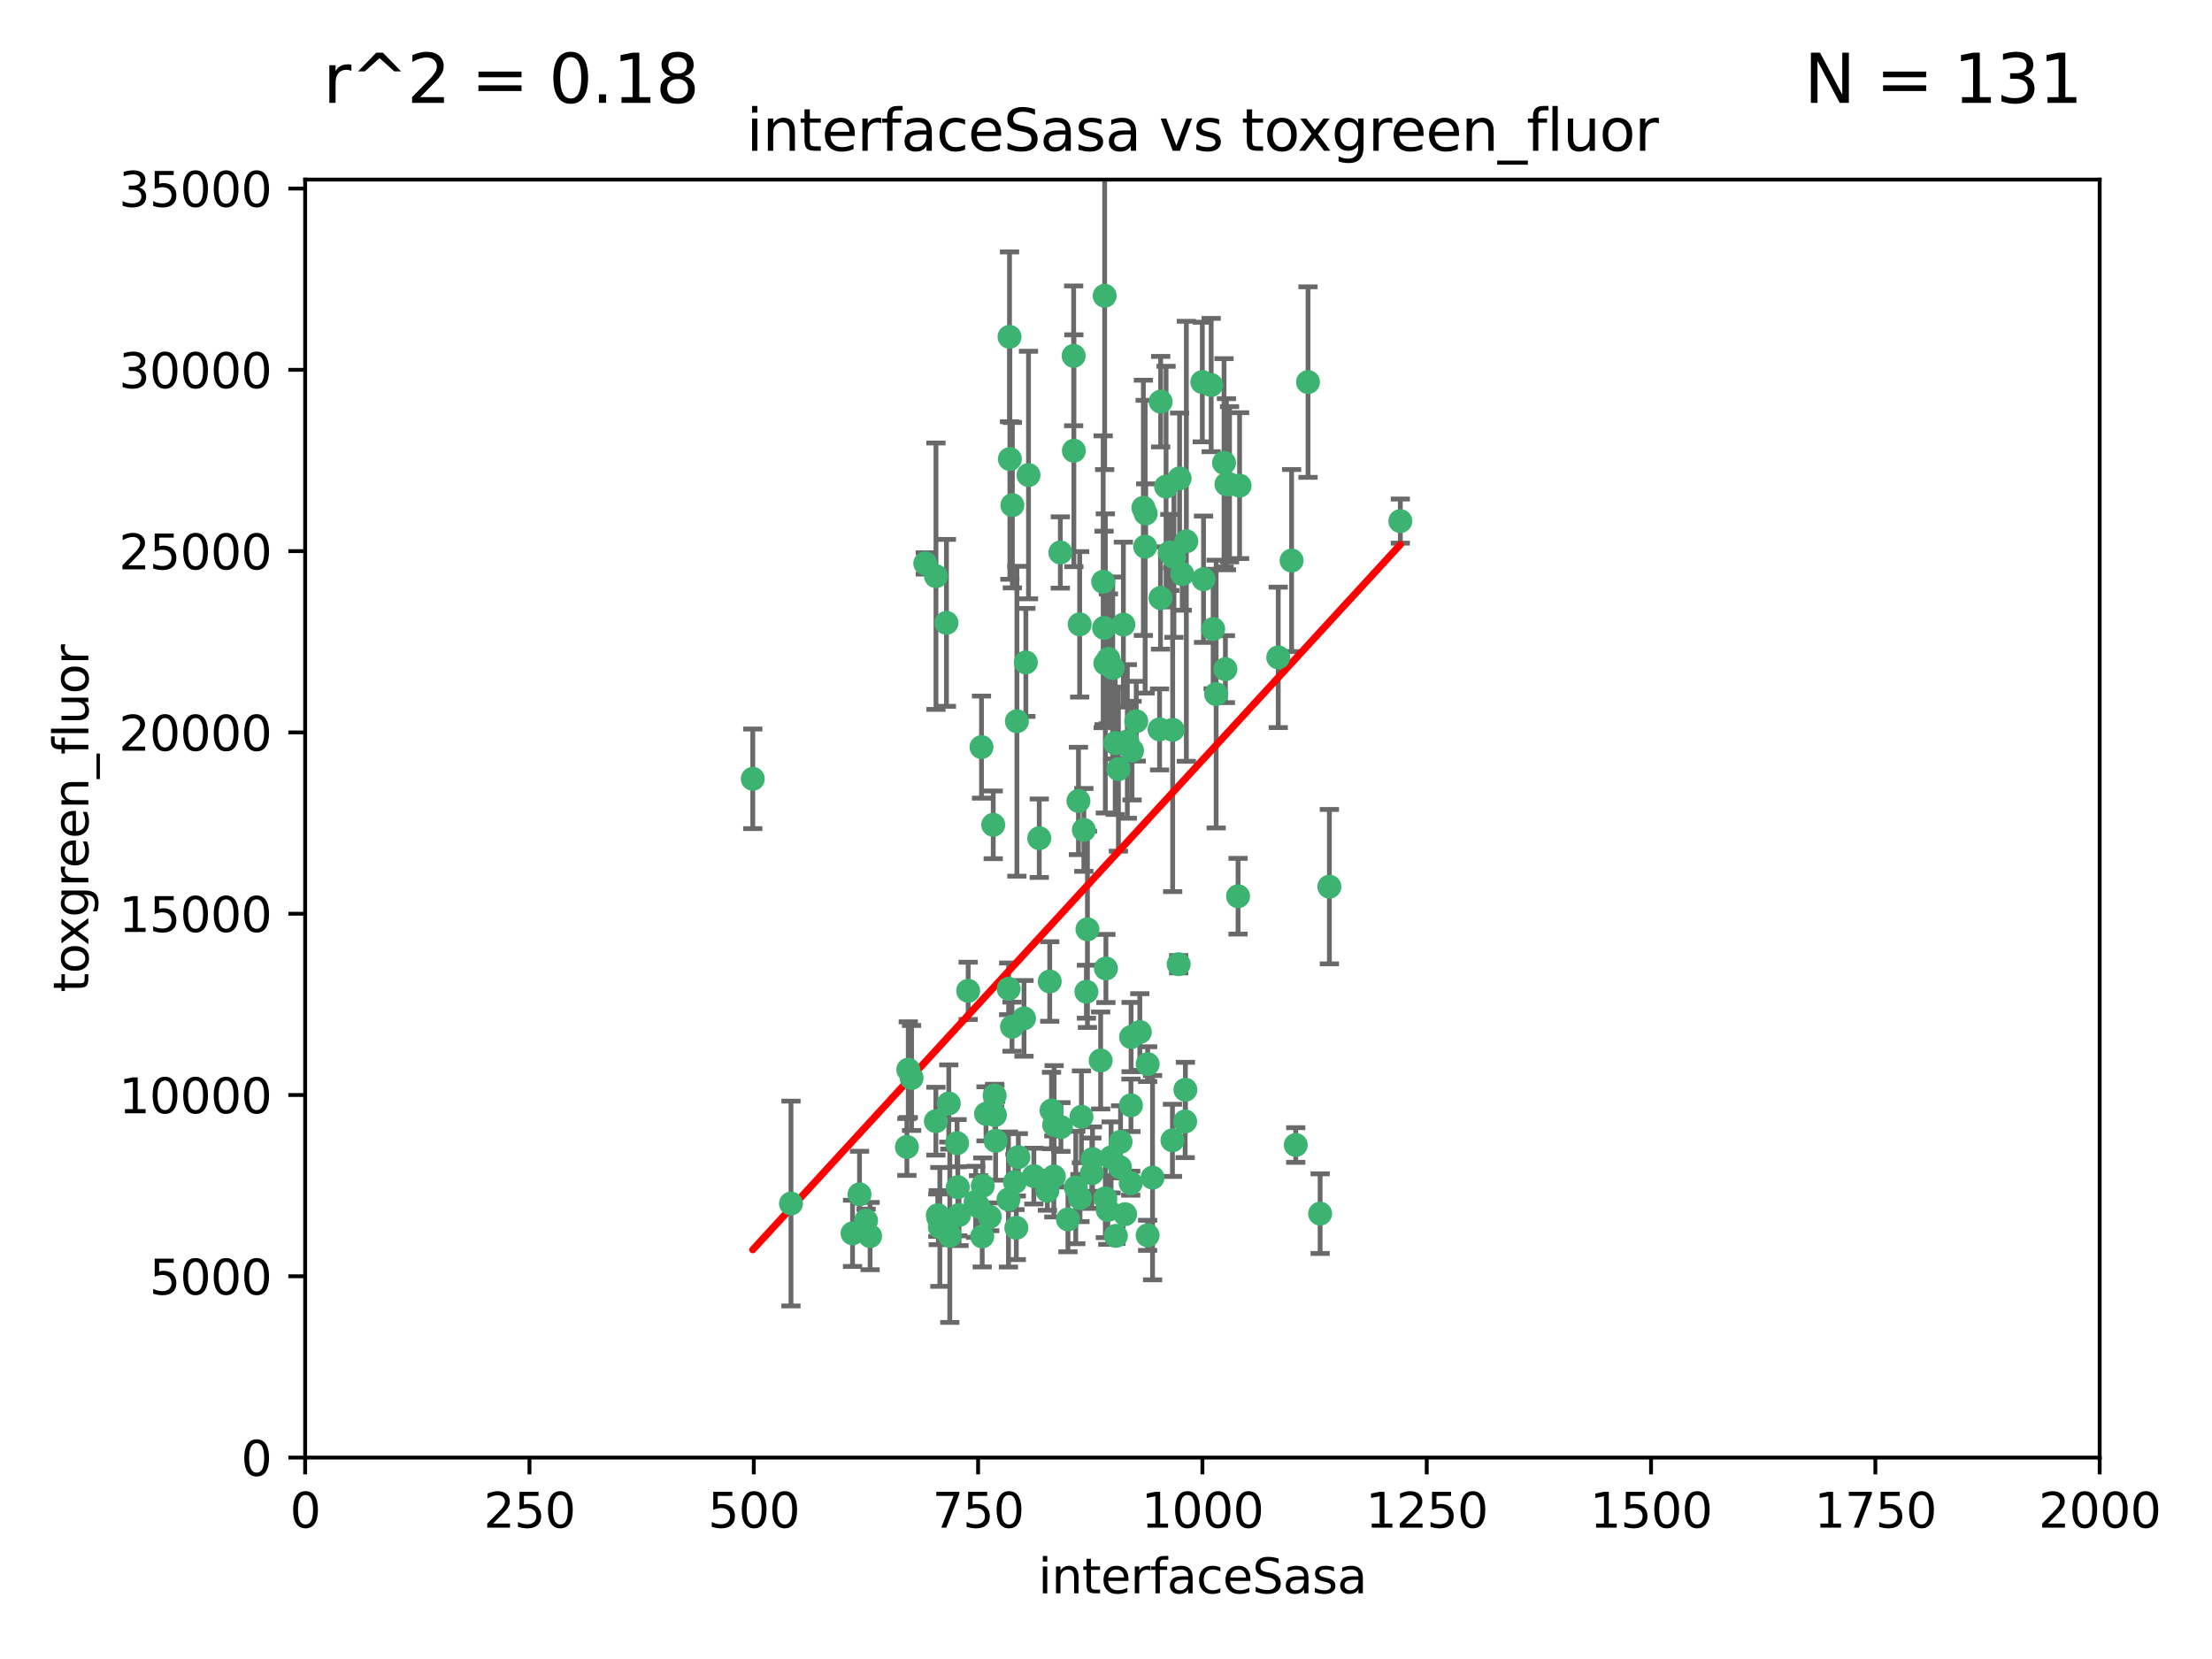 <?xml version="1.0" encoding="utf-8" standalone="no"?>
<!DOCTYPE svg PUBLIC "-//W3C//DTD SVG 1.1//EN"
  "http://www.w3.org/Graphics/SVG/1.1/DTD/svg11.dtd">
<svg xmlns:xlink="http://www.w3.org/1999/xlink" width="460.8pt" height="345.6pt" viewBox="0 0 460.8 345.6" xmlns="http://www.w3.org/2000/svg" version="1.1">
 <defs>
  <style type="text/css">*{stroke-linejoin: round; stroke-linecap: butt}</style>
 </defs>
 <g id="figure_1">
  <g id="patch_1">
   <path d="M 0 345.6 
L 460.8 345.6 
L 460.8 0 
L 0 0 
z
" style="fill: #ffffff"/>
  </g>
  <g id="axes_1">
   <g id="patch_2">
    <path d="M 63.571 303.64 
L 437.4 303.64 
L 437.4 37.411 
L 63.571 37.411 
z
" style="fill: #ffffff"/>
   </g>
   <g id="PathCollection_1">
    <defs>
     <path id="m3e5ef1c48b" d="M 0 1.118 
C 0.297 1.118 0.581 1 0.791 0.791 
C 1 0.581 1.118 0.297 1.118 0 
C 1.118 -0.297 1 -0.581 0.791 -0.791 
C 0.581 -1 0.297 -1.118 0 -1.118 
C -0.297 -1.118 -0.581 -1 -0.791 -0.791 
C -1 -0.581 -1.118 -0.297 -1.118 0 
C -1.118 0.297 -1 0.581 -0.791 0.791 
C -0.581 1 -0.297 1.118 0 1.118 
z
" style="stroke: #3cb371"/>
    </defs>
    <g clip-path="url(#p3125089d59)">
     <use xlink:href="#m3e5ef1c48b" x="243.693" y="115.09" style="fill: #3cb371; stroke: #3cb371"/>
     <use xlink:href="#m3e5ef1c48b" x="272.484" y="79.593" style="fill: #3cb371; stroke: #3cb371"/>
     <use xlink:href="#m3e5ef1c48b" x="242.914" y="101.372" style="fill: #3cb371; stroke: #3cb371"/>
     <use xlink:href="#m3e5ef1c48b" x="266.28" y="136.942" style="fill: #3cb371; stroke: #3cb371"/>
     <use xlink:href="#m3e5ef1c48b" x="250.716" y="120.662" style="fill: #3cb371; stroke: #3cb371"/>
     <use xlink:href="#m3e5ef1c48b" x="269.065" y="116.772" style="fill: #3cb371; stroke: #3cb371"/>
     <use xlink:href="#m3e5ef1c48b" x="254.987" y="96.415" style="fill: #3cb371; stroke: #3cb371"/>
     <use xlink:href="#m3e5ef1c48b" x="220.886" y="115.091" style="fill: #3cb371; stroke: #3cb371"/>
     <use xlink:href="#m3e5ef1c48b" x="230.119" y="61.614" style="fill: #3cb371; stroke: #3cb371"/>
     <use xlink:href="#m3e5ef1c48b" x="241.787" y="83.673" style="fill: #3cb371; stroke: #3cb371"/>
     <use xlink:href="#m3e5ef1c48b" x="252.721" y="131.033" style="fill: #3cb371; stroke: #3cb371"/>
     <use xlink:href="#m3e5ef1c48b" x="252.312" y="80.209" style="fill: #3cb371; stroke: #3cb371"/>
     <use xlink:href="#m3e5ef1c48b" x="258.229" y="101.166" style="fill: #3cb371; stroke: #3cb371"/>
     <use xlink:href="#m3e5ef1c48b" x="223.66" y="74.129" style="fill: #3cb371; stroke: #3cb371"/>
     <use xlink:href="#m3e5ef1c48b" x="232.987" y="160.224" style="fill: #3cb371; stroke: #3cb371"/>
     <use xlink:href="#m3e5ef1c48b" x="241.557" y="151.945" style="fill: #3cb371; stroke: #3cb371"/>
     <use xlink:href="#m3e5ef1c48b" x="247.136" y="112.761" style="fill: #3cb371; stroke: #3cb371"/>
     <use xlink:href="#m3e5ef1c48b" x="246.284" y="119.604" style="fill: #3cb371; stroke: #3cb371"/>
     <use xlink:href="#m3e5ef1c48b" x="253.345" y="144.591" style="fill: #3cb371; stroke: #3cb371"/>
     <use xlink:href="#m3e5ef1c48b" x="255.489" y="100.872" style="fill: #3cb371; stroke: #3cb371"/>
     <use xlink:href="#m3e5ef1c48b" x="244.553" y="116.067" style="fill: #3cb371; stroke: #3cb371"/>
     <use xlink:href="#m3e5ef1c48b" x="229.286" y="220.921" style="fill: #3cb371; stroke: #3cb371"/>
     <use xlink:href="#m3e5ef1c48b" x="210.378" y="95.624" style="fill: #3cb371; stroke: #3cb371"/>
     <use xlink:href="#m3e5ef1c48b" x="232.318" y="154.79" style="fill: #3cb371; stroke: #3cb371"/>
     <use xlink:href="#m3e5ef1c48b" x="256.134" y="100.88" style="fill: #3cb371; stroke: #3cb371"/>
     <use xlink:href="#m3e5ef1c48b" x="238.185" y="105.788" style="fill: #3cb371; stroke: #3cb371"/>
     <use xlink:href="#m3e5ef1c48b" x="234.02" y="130.114" style="fill: #3cb371; stroke: #3cb371"/>
     <use xlink:href="#m3e5ef1c48b" x="216.495" y="174.616" style="fill: #3cb371; stroke: #3cb371"/>
     <use xlink:href="#m3e5ef1c48b" x="238.555" y="113.883" style="fill: #3cb371; stroke: #3cb371"/>
     <use xlink:href="#m3e5ef1c48b" x="230.261" y="138.203" style="fill: #3cb371; stroke: #3cb371"/>
     <use xlink:href="#m3e5ef1c48b" x="238.669" y="106.972" style="fill: #3cb371; stroke: #3cb371"/>
     <use xlink:href="#m3e5ef1c48b" x="226.319" y="206.592" style="fill: #3cb371; stroke: #3cb371"/>
     <use xlink:href="#m3e5ef1c48b" x="241.753" y="124.576" style="fill: #3cb371; stroke: #3cb371"/>
     <use xlink:href="#m3e5ef1c48b" x="245.731" y="99.654" style="fill: #3cb371; stroke: #3cb371"/>
     <use xlink:href="#m3e5ef1c48b" x="269.927" y="238.523" style="fill: #3cb371; stroke: #3cb371"/>
     <use xlink:href="#m3e5ef1c48b" x="240.095" y="245.325" style="fill: #3cb371; stroke: #3cb371"/>
     <use xlink:href="#m3e5ef1c48b" x="214.256" y="98.96" style="fill: #3cb371; stroke: #3cb371"/>
     <use xlink:href="#m3e5ef1c48b" x="219.594" y="234.325" style="fill: #3cb371; stroke: #3cb371"/>
     <use xlink:href="#m3e5ef1c48b" x="291.711" y="108.552" style="fill: #3cb371; stroke: #3cb371"/>
     <use xlink:href="#m3e5ef1c48b" x="224.916" y="130.059" style="fill: #3cb371; stroke: #3cb371"/>
     <use xlink:href="#m3e5ef1c48b" x="250.465" y="79.585" style="fill: #3cb371; stroke: #3cb371"/>
     <use xlink:href="#m3e5ef1c48b" x="244.243" y="237.553" style="fill: #3cb371; stroke: #3cb371"/>
     <use xlink:href="#m3e5ef1c48b" x="204.462" y="155.635" style="fill: #3cb371; stroke: #3cb371"/>
     <use xlink:href="#m3e5ef1c48b" x="218.677" y="204.462" style="fill: #3cb371; stroke: #3cb371"/>
     <use xlink:href="#m3e5ef1c48b" x="201.688" y="206.41" style="fill: #3cb371; stroke: #3cb371"/>
     <use xlink:href="#m3e5ef1c48b" x="224.979" y="249.576" style="fill: #3cb371; stroke: #3cb371"/>
     <use xlink:href="#m3e5ef1c48b" x="194.981" y="120.034" style="fill: #3cb371; stroke: #3cb371"/>
     <use xlink:href="#m3e5ef1c48b" x="204.731" y="247.024" style="fill: #3cb371; stroke: #3cb371"/>
     <use xlink:href="#m3e5ef1c48b" x="246.94" y="227.018" style="fill: #3cb371; stroke: #3cb371"/>
     <use xlink:href="#m3e5ef1c48b" x="223.708" y="93.895" style="fill: #3cb371; stroke: #3cb371"/>
     <use xlink:href="#m3e5ef1c48b" x="231.802" y="139.15" style="fill: #3cb371; stroke: #3cb371"/>
     <use xlink:href="#m3e5ef1c48b" x="210.123" y="205.988" style="fill: #3cb371; stroke: #3cb371"/>
     <use xlink:href="#m3e5ef1c48b" x="192.753" y="117.366" style="fill: #3cb371; stroke: #3cb371"/>
     <use xlink:href="#m3e5ef1c48b" x="229.813" y="121.191" style="fill: #3cb371; stroke: #3cb371"/>
     <use xlink:href="#m3e5ef1c48b" x="210.301" y="70.169" style="fill: #3cb371; stroke: #3cb371"/>
     <use xlink:href="#m3e5ef1c48b" x="224.662" y="166.847" style="fill: #3cb371; stroke: #3cb371"/>
     <use xlink:href="#m3e5ef1c48b" x="275.007" y="252.825" style="fill: #3cb371; stroke: #3cb371"/>
     <use xlink:href="#m3e5ef1c48b" x="236.699" y="150.242" style="fill: #3cb371; stroke: #3cb371"/>
     <use xlink:href="#m3e5ef1c48b" x="219.534" y="245.077" style="fill: #3cb371; stroke: #3cb371"/>
     <use xlink:href="#m3e5ef1c48b" x="255.273" y="139.395" style="fill: #3cb371; stroke: #3cb371"/>
     <use xlink:href="#m3e5ef1c48b" x="179.053" y="248.804" style="fill: #3cb371; stroke: #3cb371"/>
     <use xlink:href="#m3e5ef1c48b" x="230.901" y="137.251" style="fill: #3cb371; stroke: #3cb371"/>
     <use xlink:href="#m3e5ef1c48b" x="234.375" y="252.947" style="fill: #3cb371; stroke: #3cb371"/>
     <use xlink:href="#m3e5ef1c48b" x="212.14" y="241.067" style="fill: #3cb371; stroke: #3cb371"/>
     <use xlink:href="#m3e5ef1c48b" x="239.071" y="257.342" style="fill: #3cb371; stroke: #3cb371"/>
     <use xlink:href="#m3e5ef1c48b" x="213.706" y="137.993" style="fill: #3cb371; stroke: #3cb371"/>
     <use xlink:href="#m3e5ef1c48b" x="206.91" y="171.827" style="fill: #3cb371; stroke: #3cb371"/>
     <use xlink:href="#m3e5ef1c48b" x="235.596" y="230.255" style="fill: #3cb371; stroke: #3cb371"/>
     <use xlink:href="#m3e5ef1c48b" x="195.372" y="253.148" style="fill: #3cb371; stroke: #3cb371"/>
     <use xlink:href="#m3e5ef1c48b" x="226.534" y="193.597" style="fill: #3cb371; stroke: #3cb371"/>
     <use xlink:href="#m3e5ef1c48b" x="230.779" y="252.069" style="fill: #3cb371; stroke: #3cb371"/>
     <use xlink:href="#m3e5ef1c48b" x="210.08" y="249.877" style="fill: #3cb371; stroke: #3cb371"/>
     <use xlink:href="#m3e5ef1c48b" x="224.106" y="247.376" style="fill: #3cb371; stroke: #3cb371"/>
     <use xlink:href="#m3e5ef1c48b" x="211.714" y="255.775" style="fill: #3cb371; stroke: #3cb371"/>
     <use xlink:href="#m3e5ef1c48b" x="203.841" y="251.323" style="fill: #3cb371; stroke: #3cb371"/>
     <use xlink:href="#m3e5ef1c48b" x="189.211" y="222.83" style="fill: #3cb371; stroke: #3cb371"/>
     <use xlink:href="#m3e5ef1c48b" x="188.922" y="238.934" style="fill: #3cb371; stroke: #3cb371"/>
     <use xlink:href="#m3e5ef1c48b" x="203.241" y="250.369" style="fill: #3cb371; stroke: #3cb371"/>
     <use xlink:href="#m3e5ef1c48b" x="211.835" y="150.246" style="fill: #3cb371; stroke: #3cb371"/>
     <use xlink:href="#m3e5ef1c48b" x="219.05" y="231.339" style="fill: #3cb371; stroke: #3cb371"/>
     <use xlink:href="#m3e5ef1c48b" x="199.379" y="238.149" style="fill: #3cb371; stroke: #3cb371"/>
     <use xlink:href="#m3e5ef1c48b" x="237.446" y="214.991" style="fill: #3cb371; stroke: #3cb371"/>
     <use xlink:href="#m3e5ef1c48b" x="233.433" y="237.859" style="fill: #3cb371; stroke: #3cb371"/>
     <use xlink:href="#m3e5ef1c48b" x="245.536" y="200.861" style="fill: #3cb371; stroke: #3cb371"/>
     <use xlink:href="#m3e5ef1c48b" x="215.37" y="245.005" style="fill: #3cb371; stroke: #3cb371"/>
     <use xlink:href="#m3e5ef1c48b" x="207.258" y="232.288" style="fill: #3cb371; stroke: #3cb371"/>
     <use xlink:href="#m3e5ef1c48b" x="195.462" y="253.655" style="fill: #3cb371; stroke: #3cb371"/>
     <use xlink:href="#m3e5ef1c48b" x="206.181" y="253.482" style="fill: #3cb371; stroke: #3cb371"/>
     <use xlink:href="#m3e5ef1c48b" x="244.288" y="152.035" style="fill: #3cb371; stroke: #3cb371"/>
     <use xlink:href="#m3e5ef1c48b" x="239.078" y="221.675" style="fill: #3cb371; stroke: #3cb371"/>
     <use xlink:href="#m3e5ef1c48b" x="227.45" y="244.401" style="fill: #3cb371; stroke: #3cb371"/>
     <use xlink:href="#m3e5ef1c48b" x="233.306" y="243.147" style="fill: #3cb371; stroke: #3cb371"/>
     <use xlink:href="#m3e5ef1c48b" x="195.787" y="255.591" style="fill: #3cb371; stroke: #3cb371"/>
     <use xlink:href="#m3e5ef1c48b" x="213.318" y="212.147" style="fill: #3cb371; stroke: #3cb371"/>
     <use xlink:href="#m3e5ef1c48b" x="232.458" y="257.455" style="fill: #3cb371; stroke: #3cb371"/>
     <use xlink:href="#m3e5ef1c48b" x="222.475" y="254.022" style="fill: #3cb371; stroke: #3cb371"/>
     <use xlink:href="#m3e5ef1c48b" x="235.826" y="156.366" style="fill: #3cb371; stroke: #3cb371"/>
     <use xlink:href="#m3e5ef1c48b" x="230.385" y="201.75" style="fill: #3cb371; stroke: #3cb371"/>
     <use xlink:href="#m3e5ef1c48b" x="276.932" y="184.712" style="fill: #3cb371; stroke: #3cb371"/>
     <use xlink:href="#m3e5ef1c48b" x="246.891" y="233.615" style="fill: #3cb371; stroke: #3cb371"/>
     <use xlink:href="#m3e5ef1c48b" x="204.611" y="257.576" style="fill: #3cb371; stroke: #3cb371"/>
     <use xlink:href="#m3e5ef1c48b" x="257.91" y="186.7" style="fill: #3cb371; stroke: #3cb371"/>
     <use xlink:href="#m3e5ef1c48b" x="194.959" y="233.563" style="fill: #3cb371; stroke: #3cb371"/>
     <use xlink:href="#m3e5ef1c48b" x="218.192" y="248.058" style="fill: #3cb371; stroke: #3cb371"/>
     <use xlink:href="#m3e5ef1c48b" x="229.998" y="130.801" style="fill: #3cb371; stroke: #3cb371"/>
     <use xlink:href="#m3e5ef1c48b" x="177.602" y="256.929" style="fill: #3cb371; stroke: #3cb371"/>
     <use xlink:href="#m3e5ef1c48b" x="189.899" y="224.561" style="fill: #3cb371; stroke: #3cb371"/>
     <use xlink:href="#m3e5ef1c48b" x="227.589" y="241.464" style="fill: #3cb371; stroke: #3cb371"/>
     <use xlink:href="#m3e5ef1c48b" x="210.824" y="213.877" style="fill: #3cb371; stroke: #3cb371"/>
     <use xlink:href="#m3e5ef1c48b" x="180.421" y="254.285" style="fill: #3cb371; stroke: #3cb371"/>
     <use xlink:href="#m3e5ef1c48b" x="197.864" y="257.429" style="fill: #3cb371; stroke: #3cb371"/>
     <use xlink:href="#m3e5ef1c48b" x="199.781" y="253.123" style="fill: #3cb371; stroke: #3cb371"/>
     <use xlink:href="#m3e5ef1c48b" x="231.463" y="241.102" style="fill: #3cb371; stroke: #3cb371"/>
     <use xlink:href="#m3e5ef1c48b" x="205.407" y="232.035" style="fill: #3cb371; stroke: #3cb371"/>
     <use xlink:href="#m3e5ef1c48b" x="235.63" y="216.039" style="fill: #3cb371; stroke: #3cb371"/>
     <use xlink:href="#m3e5ef1c48b" x="234.846" y="154.457" style="fill: #3cb371; stroke: #3cb371"/>
     <use xlink:href="#m3e5ef1c48b" x="210.895" y="105.234" style="fill: #3cb371; stroke: #3cb371"/>
     <use xlink:href="#m3e5ef1c48b" x="197.163" y="129.752" style="fill: #3cb371; stroke: #3cb371"/>
     <use xlink:href="#m3e5ef1c48b" x="181.256" y="257.5" style="fill: #3cb371; stroke: #3cb371"/>
     <use xlink:href="#m3e5ef1c48b" x="225.284" y="232.65" style="fill: #3cb371; stroke: #3cb371"/>
     <use xlink:href="#m3e5ef1c48b" x="225.785" y="172.883" style="fill: #3cb371; stroke: #3cb371"/>
     <use xlink:href="#m3e5ef1c48b" x="221.011" y="234.78" style="fill: #3cb371; stroke: #3cb371"/>
     <use xlink:href="#m3e5ef1c48b" x="211.432" y="246.235" style="fill: #3cb371; stroke: #3cb371"/>
     <use xlink:href="#m3e5ef1c48b" x="199.529" y="247.319" style="fill: #3cb371; stroke: #3cb371"/>
     <use xlink:href="#m3e5ef1c48b" x="235.549" y="246.485" style="fill: #3cb371; stroke: #3cb371"/>
     <use xlink:href="#m3e5ef1c48b" x="197.651" y="229.873" style="fill: #3cb371; stroke: #3cb371"/>
     <use xlink:href="#m3e5ef1c48b" x="207.406" y="237.649" style="fill: #3cb371; stroke: #3cb371"/>
     <use xlink:href="#m3e5ef1c48b" x="207.202" y="228.234" style="fill: #3cb371; stroke: #3cb371"/>
     <use xlink:href="#m3e5ef1c48b" x="156.817" y="162.243" style="fill: #3cb371; stroke: #3cb371"/>
     <use xlink:href="#m3e5ef1c48b" x="164.776" y="250.721" style="fill: #3cb371; stroke: #3cb371"/>
     <use xlink:href="#m3e5ef1c48b" x="230.263" y="249.638" style="fill: #3cb371; stroke: #3cb371"/>
    </g>
   </g>
   <g id="matplotlib.axis_1">
    <g id="xtick_1">
     <g id="line2d_1">
      <defs>
       <path id="m2efec704b3" d="M 0 0 
L 0 3.5 
" style="stroke: #000000; stroke-width: 0.8"/>
      </defs>
      <g>
       <use xlink:href="#m2efec704b3" x="63.571" y="303.64" style="stroke: #000000; stroke-width: 0.8"/>
      </g>
     </g>
     <g id="text_1">
      <!-- 0 -->
      <g transform="translate(60.39 318.238)scale(0.1 -0.1)">
       <defs>
        <path id="DejaVuSans-30" d="M 2034 4250 
Q 1547 4250 1301 3770 
Q 1056 3291 1056 2328 
Q 1056 1369 1301 889 
Q 1547 409 2034 409 
Q 2525 409 2770 889 
Q 3016 1369 3016 2328 
Q 3016 3291 2770 3770 
Q 2525 4250 2034 4250 
z
M 2034 4750 
Q 2819 4750 3233 4129 
Q 3647 3509 3647 2328 
Q 3647 1150 3233 529 
Q 2819 -91 2034 -91 
Q 1250 -91 836 529 
Q 422 1150 422 2328 
Q 422 3509 836 4129 
Q 1250 4750 2034 4750 
z
" transform="scale(0.016)"/>
       </defs>
       <use xlink:href="#DejaVuSans-30"/>
      </g>
     </g>
    </g>
    <g id="xtick_2">
     <g id="line2d_2">
      <g>
       <use xlink:href="#m2efec704b3" x="110.3" y="303.64" style="stroke: #000000; stroke-width: 0.8"/>
      </g>
     </g>
     <g id="text_2">
      <!-- 250 -->
      <g transform="translate(100.756 318.238)scale(0.1 -0.1)">
       <defs>
        <path id="DejaVuSans-32" d="M 1228 531 
L 3431 531 
L 3431 0 
L 469 0 
L 469 531 
Q 828 903 1448 1529 
Q 2069 2156 2228 2338 
Q 2531 2678 2651 2914 
Q 2772 3150 2772 3378 
Q 2772 3750 2511 3984 
Q 2250 4219 1831 4219 
Q 1534 4219 1204 4116 
Q 875 4013 500 3803 
L 500 4441 
Q 881 4594 1212 4672 
Q 1544 4750 1819 4750 
Q 2544 4750 2975 4387 
Q 3406 4025 3406 3419 
Q 3406 3131 3298 2873 
Q 3191 2616 2906 2266 
Q 2828 2175 2409 1742 
Q 1991 1309 1228 531 
z
" transform="scale(0.016)"/>
        <path id="DejaVuSans-35" d="M 691 4666 
L 3169 4666 
L 3169 4134 
L 1269 4134 
L 1269 2991 
Q 1406 3038 1543 3061 
Q 1681 3084 1819 3084 
Q 2600 3084 3056 2656 
Q 3513 2228 3513 1497 
Q 3513 744 3044 326 
Q 2575 -91 1722 -91 
Q 1428 -91 1123 -41 
Q 819 9 494 109 
L 494 744 
Q 775 591 1075 516 
Q 1375 441 1709 441 
Q 2250 441 2565 725 
Q 2881 1009 2881 1497 
Q 2881 1984 2565 2268 
Q 2250 2553 1709 2553 
Q 1456 2553 1204 2497 
Q 953 2441 691 2322 
L 691 4666 
z
" transform="scale(0.016)"/>
       </defs>
       <use xlink:href="#DejaVuSans-32"/>
       <use xlink:href="#DejaVuSans-35" x="63.623"/>
       <use xlink:href="#DejaVuSans-30" x="127.246"/>
      </g>
     </g>
    </g>
    <g id="xtick_3">
     <g id="line2d_3">
      <g>
       <use xlink:href="#m2efec704b3" x="157.028" y="303.64" style="stroke: #000000; stroke-width: 0.8"/>
      </g>
     </g>
     <g id="text_3">
      <!-- 500 -->
      <g transform="translate(147.485 318.238)scale(0.1 -0.1)">
       <use xlink:href="#DejaVuSans-35"/>
       <use xlink:href="#DejaVuSans-30" x="63.623"/>
       <use xlink:href="#DejaVuSans-30" x="127.246"/>
      </g>
     </g>
    </g>
    <g id="xtick_4">
     <g id="line2d_4">
      <g>
       <use xlink:href="#m2efec704b3" x="203.757" y="303.64" style="stroke: #000000; stroke-width: 0.8"/>
      </g>
     </g>
     <g id="text_4">
      <!-- 750 -->
      <g transform="translate(194.213 318.238)scale(0.1 -0.1)">
       <defs>
        <path id="DejaVuSans-37" d="M 525 4666 
L 3525 4666 
L 3525 4397 
L 1831 0 
L 1172 0 
L 2766 4134 
L 525 4134 
L 525 4666 
z
" transform="scale(0.016)"/>
       </defs>
       <use xlink:href="#DejaVuSans-37"/>
       <use xlink:href="#DejaVuSans-35" x="63.623"/>
       <use xlink:href="#DejaVuSans-30" x="127.246"/>
      </g>
     </g>
    </g>
    <g id="xtick_5">
     <g id="line2d_5">
      <g>
       <use xlink:href="#m2efec704b3" x="250.486" y="303.64" style="stroke: #000000; stroke-width: 0.8"/>
      </g>
     </g>
     <g id="text_5">
      <!-- 1000 -->
      <g transform="translate(237.761 318.238)scale(0.1 -0.1)">
       <defs>
        <path id="DejaVuSans-31" d="M 794 531 
L 1825 531 
L 1825 4091 
L 703 3866 
L 703 4441 
L 1819 4666 
L 2450 4666 
L 2450 531 
L 3481 531 
L 3481 0 
L 794 0 
L 794 531 
z
" transform="scale(0.016)"/>
       </defs>
       <use xlink:href="#DejaVuSans-31"/>
       <use xlink:href="#DejaVuSans-30" x="63.623"/>
       <use xlink:href="#DejaVuSans-30" x="127.246"/>
       <use xlink:href="#DejaVuSans-30" x="190.869"/>
      </g>
     </g>
    </g>
    <g id="xtick_6">
     <g id="line2d_6">
      <g>
       <use xlink:href="#m2efec704b3" x="297.214" y="303.64" style="stroke: #000000; stroke-width: 0.8"/>
      </g>
     </g>
     <g id="text_6">
      <!-- 1250 -->
      <g transform="translate(284.489 318.238)scale(0.1 -0.1)">
       <use xlink:href="#DejaVuSans-31"/>
       <use xlink:href="#DejaVuSans-32" x="63.623"/>
       <use xlink:href="#DejaVuSans-35" x="127.246"/>
       <use xlink:href="#DejaVuSans-30" x="190.869"/>
      </g>
     </g>
    </g>
    <g id="xtick_7">
     <g id="line2d_7">
      <g>
       <use xlink:href="#m2efec704b3" x="343.943" y="303.64" style="stroke: #000000; stroke-width: 0.8"/>
      </g>
     </g>
     <g id="text_7">
      <!-- 1500 -->
      <g transform="translate(331.218 318.238)scale(0.1 -0.1)">
       <use xlink:href="#DejaVuSans-31"/>
       <use xlink:href="#DejaVuSans-35" x="63.623"/>
       <use xlink:href="#DejaVuSans-30" x="127.246"/>
       <use xlink:href="#DejaVuSans-30" x="190.869"/>
      </g>
     </g>
    </g>
    <g id="xtick_8">
     <g id="line2d_8">
      <g>
       <use xlink:href="#m2efec704b3" x="390.671" y="303.64" style="stroke: #000000; stroke-width: 0.8"/>
      </g>
     </g>
     <g id="text_8">
      <!-- 1750 -->
      <g transform="translate(377.946 318.238)scale(0.1 -0.1)">
       <use xlink:href="#DejaVuSans-31"/>
       <use xlink:href="#DejaVuSans-37" x="63.623"/>
       <use xlink:href="#DejaVuSans-35" x="127.246"/>
       <use xlink:href="#DejaVuSans-30" x="190.869"/>
      </g>
     </g>
    </g>
    <g id="xtick_9">
     <g id="line2d_9">
      <g>
       <use xlink:href="#m2efec704b3" x="437.4" y="303.64" style="stroke: #000000; stroke-width: 0.8"/>
      </g>
     </g>
     <g id="text_9">
      <!-- 2000 -->
      <g transform="translate(424.675 318.238)scale(0.1 -0.1)">
       <use xlink:href="#DejaVuSans-32"/>
       <use xlink:href="#DejaVuSans-30" x="63.623"/>
       <use xlink:href="#DejaVuSans-30" x="127.246"/>
       <use xlink:href="#DejaVuSans-30" x="190.869"/>
      </g>
     </g>
    </g>
    <g id="text_10">
     <!-- interfaceSasa -->
     <g transform="translate(216.279 331.917)scale(0.1 -0.1)">
      <defs>
       <path id="DejaVuSans-69" d="M 603 3500 
L 1178 3500 
L 1178 0 
L 603 0 
L 603 3500 
z
M 603 4863 
L 1178 4863 
L 1178 4134 
L 603 4134 
L 603 4863 
z
" transform="scale(0.016)"/>
       <path id="DejaVuSans-6e" d="M 3513 2113 
L 3513 0 
L 2938 0 
L 2938 2094 
Q 2938 2591 2744 2837 
Q 2550 3084 2163 3084 
Q 1697 3084 1428 2787 
Q 1159 2491 1159 1978 
L 1159 0 
L 581 0 
L 581 3500 
L 1159 3500 
L 1159 2956 
Q 1366 3272 1645 3428 
Q 1925 3584 2291 3584 
Q 2894 3584 3203 3211 
Q 3513 2838 3513 2113 
z
" transform="scale(0.016)"/>
       <path id="DejaVuSans-74" d="M 1172 4494 
L 1172 3500 
L 2356 3500 
L 2356 3053 
L 1172 3053 
L 1172 1153 
Q 1172 725 1289 603 
Q 1406 481 1766 481 
L 2356 481 
L 2356 0 
L 1766 0 
Q 1100 0 847 248 
Q 594 497 594 1153 
L 594 3053 
L 172 3053 
L 172 3500 
L 594 3500 
L 594 4494 
L 1172 4494 
z
" transform="scale(0.016)"/>
       <path id="DejaVuSans-65" d="M 3597 1894 
L 3597 1613 
L 953 1613 
Q 991 1019 1311 708 
Q 1631 397 2203 397 
Q 2534 397 2845 478 
Q 3156 559 3463 722 
L 3463 178 
Q 3153 47 2828 -22 
Q 2503 -91 2169 -91 
Q 1331 -91 842 396 
Q 353 884 353 1716 
Q 353 2575 817 3079 
Q 1281 3584 2069 3584 
Q 2775 3584 3186 3129 
Q 3597 2675 3597 1894 
z
M 3022 2063 
Q 3016 2534 2758 2815 
Q 2500 3097 2075 3097 
Q 1594 3097 1305 2825 
Q 1016 2553 972 2059 
L 3022 2063 
z
" transform="scale(0.016)"/>
       <path id="DejaVuSans-72" d="M 2631 2963 
Q 2534 3019 2420 3045 
Q 2306 3072 2169 3072 
Q 1681 3072 1420 2755 
Q 1159 2438 1159 1844 
L 1159 0 
L 581 0 
L 581 3500 
L 1159 3500 
L 1159 2956 
Q 1341 3275 1631 3429 
Q 1922 3584 2338 3584 
Q 2397 3584 2469 3576 
Q 2541 3569 2628 3553 
L 2631 2963 
z
" transform="scale(0.016)"/>
       <path id="DejaVuSans-66" d="M 2375 4863 
L 2375 4384 
L 1825 4384 
Q 1516 4384 1395 4259 
Q 1275 4134 1275 3809 
L 1275 3500 
L 2222 3500 
L 2222 3053 
L 1275 3053 
L 1275 0 
L 697 0 
L 697 3053 
L 147 3053 
L 147 3500 
L 697 3500 
L 697 3744 
Q 697 4328 969 4595 
Q 1241 4863 1831 4863 
L 2375 4863 
z
" transform="scale(0.016)"/>
       <path id="DejaVuSans-61" d="M 2194 1759 
Q 1497 1759 1228 1600 
Q 959 1441 959 1056 
Q 959 750 1161 570 
Q 1363 391 1709 391 
Q 2188 391 2477 730 
Q 2766 1069 2766 1631 
L 2766 1759 
L 2194 1759 
z
M 3341 1997 
L 3341 0 
L 2766 0 
L 2766 531 
Q 2569 213 2275 61 
Q 1981 -91 1556 -91 
Q 1019 -91 701 211 
Q 384 513 384 1019 
Q 384 1609 779 1909 
Q 1175 2209 1959 2209 
L 2766 2209 
L 2766 2266 
Q 2766 2663 2505 2880 
Q 2244 3097 1772 3097 
Q 1472 3097 1187 3025 
Q 903 2953 641 2809 
L 641 3341 
Q 956 3463 1253 3523 
Q 1550 3584 1831 3584 
Q 2591 3584 2966 3190 
Q 3341 2797 3341 1997 
z
" transform="scale(0.016)"/>
       <path id="DejaVuSans-63" d="M 3122 3366 
L 3122 2828 
Q 2878 2963 2633 3030 
Q 2388 3097 2138 3097 
Q 1578 3097 1268 2742 
Q 959 2388 959 1747 
Q 959 1106 1268 751 
Q 1578 397 2138 397 
Q 2388 397 2633 464 
Q 2878 531 3122 666 
L 3122 134 
Q 2881 22 2623 -34 
Q 2366 -91 2075 -91 
Q 1284 -91 818 406 
Q 353 903 353 1747 
Q 353 2603 823 3093 
Q 1294 3584 2113 3584 
Q 2378 3584 2631 3529 
Q 2884 3475 3122 3366 
z
" transform="scale(0.016)"/>
       <path id="DejaVuSans-53" d="M 3425 4513 
L 3425 3897 
Q 3066 4069 2747 4153 
Q 2428 4238 2131 4238 
Q 1616 4238 1336 4038 
Q 1056 3838 1056 3469 
Q 1056 3159 1242 3001 
Q 1428 2844 1947 2747 
L 2328 2669 
Q 3034 2534 3370 2195 
Q 3706 1856 3706 1288 
Q 3706 609 3251 259 
Q 2797 -91 1919 -91 
Q 1588 -91 1214 -16 
Q 841 59 441 206 
L 441 856 
Q 825 641 1194 531 
Q 1563 422 1919 422 
Q 2459 422 2753 634 
Q 3047 847 3047 1241 
Q 3047 1584 2836 1778 
Q 2625 1972 2144 2069 
L 1759 2144 
Q 1053 2284 737 2584 
Q 422 2884 422 3419 
Q 422 4038 858 4394 
Q 1294 4750 2059 4750 
Q 2388 4750 2728 4690 
Q 3069 4631 3425 4513 
z
" transform="scale(0.016)"/>
       <path id="DejaVuSans-73" d="M 2834 3397 
L 2834 2853 
Q 2591 2978 2328 3040 
Q 2066 3103 1784 3103 
Q 1356 3103 1142 2972 
Q 928 2841 928 2578 
Q 928 2378 1081 2264 
Q 1234 2150 1697 2047 
L 1894 2003 
Q 2506 1872 2764 1633 
Q 3022 1394 3022 966 
Q 3022 478 2636 193 
Q 2250 -91 1575 -91 
Q 1294 -91 989 -36 
Q 684 19 347 128 
L 347 722 
Q 666 556 975 473 
Q 1284 391 1588 391 
Q 1994 391 2212 530 
Q 2431 669 2431 922 
Q 2431 1156 2273 1281 
Q 2116 1406 1581 1522 
L 1381 1569 
Q 847 1681 609 1914 
Q 372 2147 372 2553 
Q 372 3047 722 3315 
Q 1072 3584 1716 3584 
Q 2034 3584 2315 3537 
Q 2597 3491 2834 3397 
z
" transform="scale(0.016)"/>
      </defs>
      <use xlink:href="#DejaVuSans-69"/>
      <use xlink:href="#DejaVuSans-6e" x="27.783"/>
      <use xlink:href="#DejaVuSans-74" x="91.162"/>
      <use xlink:href="#DejaVuSans-65" x="130.371"/>
      <use xlink:href="#DejaVuSans-72" x="191.895"/>
      <use xlink:href="#DejaVuSans-66" x="233.008"/>
      <use xlink:href="#DejaVuSans-61" x="268.213"/>
      <use xlink:href="#DejaVuSans-63" x="329.492"/>
      <use xlink:href="#DejaVuSans-65" x="384.473"/>
      <use xlink:href="#DejaVuSans-53" x="445.996"/>
      <use xlink:href="#DejaVuSans-61" x="509.473"/>
      <use xlink:href="#DejaVuSans-73" x="570.752"/>
      <use xlink:href="#DejaVuSans-61" x="622.852"/>
     </g>
    </g>
   </g>
   <g id="matplotlib.axis_2">
    <g id="ytick_1">
     <g id="line2d_10">
      <defs>
       <path id="m72e114c247" d="M 0 0 
L -3.5 0 
" style="stroke: #000000; stroke-width: 0.8"/>
      </defs>
      <g>
       <use xlink:href="#m72e114c247" x="63.571" y="303.64" style="stroke: #000000; stroke-width: 0.8"/>
      </g>
     </g>
     <g id="text_11">
      <!-- 0 -->
      <g transform="translate(50.209 307.439)scale(0.1 -0.1)">
       <use xlink:href="#DejaVuSans-30"/>
      </g>
     </g>
    </g>
    <g id="ytick_2">
     <g id="line2d_11">
      <g>
       <use xlink:href="#m72e114c247" x="63.571" y="265.874" style="stroke: #000000; stroke-width: 0.8"/>
      </g>
     </g>
     <g id="text_12">
      <!-- 5000 -->
      <g transform="translate(31.121 269.673)scale(0.1 -0.1)">
       <use xlink:href="#DejaVuSans-35"/>
       <use xlink:href="#DejaVuSans-30" x="63.623"/>
       <use xlink:href="#DejaVuSans-30" x="127.246"/>
       <use xlink:href="#DejaVuSans-30" x="190.869"/>
      </g>
     </g>
    </g>
    <g id="ytick_3">
     <g id="line2d_12">
      <g>
       <use xlink:href="#m72e114c247" x="63.571" y="228.108" style="stroke: #000000; stroke-width: 0.8"/>
      </g>
     </g>
     <g id="text_13">
      <!-- 10000 -->
      <g transform="translate(24.759 231.907)scale(0.1 -0.1)">
       <use xlink:href="#DejaVuSans-31"/>
       <use xlink:href="#DejaVuSans-30" x="63.623"/>
       <use xlink:href="#DejaVuSans-30" x="127.246"/>
       <use xlink:href="#DejaVuSans-30" x="190.869"/>
       <use xlink:href="#DejaVuSans-30" x="254.492"/>
      </g>
     </g>
    </g>
    <g id="ytick_4">
     <g id="line2d_13">
      <g>
       <use xlink:href="#m72e114c247" x="63.571" y="190.342" style="stroke: #000000; stroke-width: 0.8"/>
      </g>
     </g>
     <g id="text_14">
      <!-- 15000 -->
      <g transform="translate(24.759 194.141)scale(0.1 -0.1)">
       <use xlink:href="#DejaVuSans-31"/>
       <use xlink:href="#DejaVuSans-35" x="63.623"/>
       <use xlink:href="#DejaVuSans-30" x="127.246"/>
       <use xlink:href="#DejaVuSans-30" x="190.869"/>
       <use xlink:href="#DejaVuSans-30" x="254.492"/>
      </g>
     </g>
    </g>
    <g id="ytick_5">
     <g id="line2d_14">
      <g>
       <use xlink:href="#m72e114c247" x="63.571" y="152.576" style="stroke: #000000; stroke-width: 0.8"/>
      </g>
     </g>
     <g id="text_15">
      <!-- 20000 -->
      <g transform="translate(24.759 156.375)scale(0.1 -0.1)">
       <use xlink:href="#DejaVuSans-32"/>
       <use xlink:href="#DejaVuSans-30" x="63.623"/>
       <use xlink:href="#DejaVuSans-30" x="127.246"/>
       <use xlink:href="#DejaVuSans-30" x="190.869"/>
       <use xlink:href="#DejaVuSans-30" x="254.492"/>
      </g>
     </g>
    </g>
    <g id="ytick_6">
     <g id="line2d_15">
      <g>
       <use xlink:href="#m72e114c247" x="63.571" y="114.81" style="stroke: #000000; stroke-width: 0.8"/>
      </g>
     </g>
     <g id="text_16">
      <!-- 25000 -->
      <g transform="translate(24.759 118.609)scale(0.1 -0.1)">
       <use xlink:href="#DejaVuSans-32"/>
       <use xlink:href="#DejaVuSans-35" x="63.623"/>
       <use xlink:href="#DejaVuSans-30" x="127.246"/>
       <use xlink:href="#DejaVuSans-30" x="190.869"/>
       <use xlink:href="#DejaVuSans-30" x="254.492"/>
      </g>
     </g>
    </g>
    <g id="ytick_7">
     <g id="line2d_16">
      <g>
       <use xlink:href="#m72e114c247" x="63.571" y="77.044" style="stroke: #000000; stroke-width: 0.8"/>
      </g>
     </g>
     <g id="text_17">
      <!-- 30000 -->
      <g transform="translate(24.759 80.844)scale(0.1 -0.1)">
       <defs>
        <path id="DejaVuSans-33" d="M 2597 2516 
Q 3050 2419 3304 2112 
Q 3559 1806 3559 1356 
Q 3559 666 3084 287 
Q 2609 -91 1734 -91 
Q 1441 -91 1130 -33 
Q 819 25 488 141 
L 488 750 
Q 750 597 1062 519 
Q 1375 441 1716 441 
Q 2309 441 2620 675 
Q 2931 909 2931 1356 
Q 2931 1769 2642 2001 
Q 2353 2234 1838 2234 
L 1294 2234 
L 1294 2753 
L 1863 2753 
Q 2328 2753 2575 2939 
Q 2822 3125 2822 3475 
Q 2822 3834 2567 4026 
Q 2313 4219 1838 4219 
Q 1578 4219 1281 4162 
Q 984 4106 628 3988 
L 628 4550 
Q 988 4650 1302 4700 
Q 1616 4750 1894 4750 
Q 2613 4750 3031 4423 
Q 3450 4097 3450 3541 
Q 3450 3153 3228 2886 
Q 3006 2619 2597 2516 
z
" transform="scale(0.016)"/>
       </defs>
       <use xlink:href="#DejaVuSans-33"/>
       <use xlink:href="#DejaVuSans-30" x="63.623"/>
       <use xlink:href="#DejaVuSans-30" x="127.246"/>
       <use xlink:href="#DejaVuSans-30" x="190.869"/>
       <use xlink:href="#DejaVuSans-30" x="254.492"/>
      </g>
     </g>
    </g>
    <g id="ytick_8">
     <g id="line2d_17">
      <g>
       <use xlink:href="#m72e114c247" x="63.571" y="39.278" style="stroke: #000000; stroke-width: 0.8"/>
      </g>
     </g>
     <g id="text_18">
      <!-- 35000 -->
      <g transform="translate(24.759 43.078)scale(0.1 -0.1)">
       <use xlink:href="#DejaVuSans-33"/>
       <use xlink:href="#DejaVuSans-35" x="63.623"/>
       <use xlink:href="#DejaVuSans-30" x="127.246"/>
       <use xlink:href="#DejaVuSans-30" x="190.869"/>
       <use xlink:href="#DejaVuSans-30" x="254.492"/>
      </g>
     </g>
    </g>
    <g id="text_19">
     <!-- toxgreen_fluor -->
     <g transform="translate(18.401 206.72)rotate(-90)scale(0.1 -0.1)">
      <defs>
       <path id="DejaVuSans-6f" d="M 1959 3097 
Q 1497 3097 1228 2736 
Q 959 2375 959 1747 
Q 959 1119 1226 758 
Q 1494 397 1959 397 
Q 2419 397 2687 759 
Q 2956 1122 2956 1747 
Q 2956 2369 2687 2733 
Q 2419 3097 1959 3097 
z
M 1959 3584 
Q 2709 3584 3137 3096 
Q 3566 2609 3566 1747 
Q 3566 888 3137 398 
Q 2709 -91 1959 -91 
Q 1206 -91 779 398 
Q 353 888 353 1747 
Q 353 2609 779 3096 
Q 1206 3584 1959 3584 
z
" transform="scale(0.016)"/>
       <path id="DejaVuSans-78" d="M 3513 3500 
L 2247 1797 
L 3578 0 
L 2900 0 
L 1881 1375 
L 863 0 
L 184 0 
L 1544 1831 
L 300 3500 
L 978 3500 
L 1906 2253 
L 2834 3500 
L 3513 3500 
z
" transform="scale(0.016)"/>
       <path id="DejaVuSans-67" d="M 2906 1791 
Q 2906 2416 2648 2759 
Q 2391 3103 1925 3103 
Q 1463 3103 1205 2759 
Q 947 2416 947 1791 
Q 947 1169 1205 825 
Q 1463 481 1925 481 
Q 2391 481 2648 825 
Q 2906 1169 2906 1791 
z
M 3481 434 
Q 3481 -459 3084 -895 
Q 2688 -1331 1869 -1331 
Q 1566 -1331 1297 -1286 
Q 1028 -1241 775 -1147 
L 775 -588 
Q 1028 -725 1275 -790 
Q 1522 -856 1778 -856 
Q 2344 -856 2625 -561 
Q 2906 -266 2906 331 
L 2906 616 
Q 2728 306 2450 153 
Q 2172 0 1784 0 
Q 1141 0 747 490 
Q 353 981 353 1791 
Q 353 2603 747 3093 
Q 1141 3584 1784 3584 
Q 2172 3584 2450 3431 
Q 2728 3278 2906 2969 
L 2906 3500 
L 3481 3500 
L 3481 434 
z
" transform="scale(0.016)"/>
       <path id="DejaVuSans-5f" d="M 3263 -1063 
L 3263 -1509 
L -63 -1509 
L -63 -1063 
L 3263 -1063 
z
" transform="scale(0.016)"/>
       <path id="DejaVuSans-6c" d="M 603 4863 
L 1178 4863 
L 1178 0 
L 603 0 
L 603 4863 
z
" transform="scale(0.016)"/>
       <path id="DejaVuSans-75" d="M 544 1381 
L 544 3500 
L 1119 3500 
L 1119 1403 
Q 1119 906 1312 657 
Q 1506 409 1894 409 
Q 2359 409 2629 706 
Q 2900 1003 2900 1516 
L 2900 3500 
L 3475 3500 
L 3475 0 
L 2900 0 
L 2900 538 
Q 2691 219 2414 64 
Q 2138 -91 1772 -91 
Q 1169 -91 856 284 
Q 544 659 544 1381 
z
M 1991 3584 
L 1991 3584 
z
" transform="scale(0.016)"/>
      </defs>
      <use xlink:href="#DejaVuSans-74"/>
      <use xlink:href="#DejaVuSans-6f" x="39.209"/>
      <use xlink:href="#DejaVuSans-78" x="97.266"/>
      <use xlink:href="#DejaVuSans-67" x="156.445"/>
      <use xlink:href="#DejaVuSans-72" x="219.922"/>
      <use xlink:href="#DejaVuSans-65" x="258.785"/>
      <use xlink:href="#DejaVuSans-65" x="320.309"/>
      <use xlink:href="#DejaVuSans-6e" x="381.832"/>
      <use xlink:href="#DejaVuSans-5f" x="445.211"/>
      <use xlink:href="#DejaVuSans-66" x="495.211"/>
      <use xlink:href="#DejaVuSans-6c" x="530.416"/>
      <use xlink:href="#DejaVuSans-75" x="558.199"/>
      <use xlink:href="#DejaVuSans-6f" x="621.578"/>
      <use xlink:href="#DejaVuSans-72" x="682.76"/>
     </g>
    </g>
   </g>
   <g id="LineCollection_1">
    <path d="M 243.693 123.008 
L 243.693 107.171 
" clip-path="url(#p3125089d59)" style="fill: none; stroke: #696969"/>
    <path d="M 272.484 99.437 
L 272.484 59.75 
" clip-path="url(#p3125089d59)" style="fill: none; stroke: #696969"/>
    <path d="M 242.914 126.436 
L 242.914 76.309 
" clip-path="url(#p3125089d59)" style="fill: none; stroke: #696969"/>
    <path d="M 266.28 151.57 
L 266.28 122.315 
" clip-path="url(#p3125089d59)" style="fill: none; stroke: #696969"/>
    <path d="M 250.716 133.818 
L 250.716 107.506 
" clip-path="url(#p3125089d59)" style="fill: none; stroke: #696969"/>
    <path d="M 269.065 135.741 
L 269.065 97.804 
" clip-path="url(#p3125089d59)" style="fill: none; stroke: #696969"/>
    <path d="M 254.987 118.115 
L 254.987 74.714 
" clip-path="url(#p3125089d59)" style="fill: none; stroke: #696969"/>
    <path d="M 220.886 122.516 
L 220.886 107.666 
" clip-path="url(#p3125089d59)" style="fill: none; stroke: #696969"/>
    <path d="M 230.119 97.825 
L 230.119 25.402 
" clip-path="url(#p3125089d59)" style="fill: none; stroke: #696969"/>
    <path d="M 241.787 93.1 
L 241.787 74.246 
" clip-path="url(#p3125089d59)" style="fill: none; stroke: #696969"/>
    <path d="M 252.721 143.479 
L 252.721 118.586 
" clip-path="url(#p3125089d59)" style="fill: none; stroke: #696969"/>
    <path d="M 252.312 94.094 
L 252.312 66.324 
" clip-path="url(#p3125089d59)" style="fill: none; stroke: #696969"/>
    <path d="M 258.229 116.358 
L 258.229 85.973 
" clip-path="url(#p3125089d59)" style="fill: none; stroke: #696969"/>
    <path d="M 223.66 88.692 
L 223.66 59.566 
" clip-path="url(#p3125089d59)" style="fill: none; stroke: #696969"/>
    <path d="M 232.987 177.314 
L 232.987 143.135 
" clip-path="url(#p3125089d59)" style="fill: none; stroke: #696969"/>
    <path d="M 241.557 160.385 
L 241.557 143.505 
" clip-path="url(#p3125089d59)" style="fill: none; stroke: #696969"/>
    <path d="M 247.136 158.597 
L 247.136 66.926 
" clip-path="url(#p3125089d59)" style="fill: none; stroke: #696969"/>
    <path d="M 246.284 127.118 
L 246.284 112.09 
" clip-path="url(#p3125089d59)" style="fill: none; stroke: #696969"/>
    <path d="M 253.345 172.484 
L 253.345 116.697 
" clip-path="url(#p3125089d59)" style="fill: none; stroke: #696969"/>
    <path d="M 255.489 118.692 
L 255.489 83.052 
" clip-path="url(#p3125089d59)" style="fill: none; stroke: #696969"/>
    <path d="M 244.553 132.771 
L 244.553 99.364 
" clip-path="url(#p3125089d59)" style="fill: none; stroke: #696969"/>
    <path d="M 229.286 231.022 
L 229.286 210.82 
" clip-path="url(#p3125089d59)" style="fill: none; stroke: #696969"/>
    <path d="M 210.378 120.671 
L 210.378 70.577 
" clip-path="url(#p3125089d59)" style="fill: none; stroke: #696969"/>
    <path d="M 232.318 169.67 
L 232.318 139.91 
" clip-path="url(#p3125089d59)" style="fill: none; stroke: #696969"/>
    <path d="M 256.134 117.048 
L 256.134 84.711 
" clip-path="url(#p3125089d59)" style="fill: none; stroke: #696969"/>
    <path d="M 238.185 132.373 
L 238.185 79.202 
" clip-path="url(#p3125089d59)" style="fill: none; stroke: #696969"/>
    <path d="M 234.02 147.286 
L 234.02 112.943 
" clip-path="url(#p3125089d59)" style="fill: none; stroke: #696969"/>
    <path d="M 216.495 182.79 
L 216.495 166.441 
" clip-path="url(#p3125089d59)" style="fill: none; stroke: #696969"/>
    <path d="M 238.555 144.378 
L 238.555 83.389 
" clip-path="url(#p3125089d59)" style="fill: none; stroke: #696969"/>
    <path d="M 230.261 169.362 
L 230.261 107.043 
" clip-path="url(#p3125089d59)" style="fill: none; stroke: #696969"/>
    <path d="M 238.669 113.147 
L 238.669 100.797 
" clip-path="url(#p3125089d59)" style="fill: none; stroke: #696969"/>
    <path d="M 226.319 212.112 
L 226.319 201.073 
" clip-path="url(#p3125089d59)" style="fill: none; stroke: #696969"/>
    <path d="M 241.753 135.235 
L 241.753 113.917 
" clip-path="url(#p3125089d59)" style="fill: none; stroke: #696969"/>
    <path d="M 245.731 113.257 
L 245.731 86.051 
" clip-path="url(#p3125089d59)" style="fill: none; stroke: #696969"/>
    <path d="M 269.927 242.133 
L 269.927 234.912 
" clip-path="url(#p3125089d59)" style="fill: none; stroke: #696969"/>
    <path d="M 240.095 266.605 
L 240.095 224.045 
" clip-path="url(#p3125089d59)" style="fill: none; stroke: #696969"/>
    <path d="M 214.256 124.744 
L 214.256 73.175 
" clip-path="url(#p3125089d59)" style="fill: none; stroke: #696969"/>
    <path d="M 219.594 246.655 
L 219.594 221.996 
" clip-path="url(#p3125089d59)" style="fill: none; stroke: #696969"/>
    <path d="M 291.711 113.148 
L 291.711 103.957 
" clip-path="url(#p3125089d59)" style="fill: none; stroke: #696969"/>
    <path d="M 224.916 145.209 
L 224.916 114.909 
" clip-path="url(#p3125089d59)" style="fill: none; stroke: #696969"/>
    <path d="M 250.465 92.04 
L 250.465 67.13 
" clip-path="url(#p3125089d59)" style="fill: none; stroke: #696969"/>
    <path d="M 244.243 245.071 
L 244.243 230.034 
" clip-path="url(#p3125089d59)" style="fill: none; stroke: #696969"/>
    <path d="M 204.462 166.268 
L 204.462 145.002 
" clip-path="url(#p3125089d59)" style="fill: none; stroke: #696969"/>
    <path d="M 218.677 212.746 
L 218.677 196.178 
" clip-path="url(#p3125089d59)" style="fill: none; stroke: #696969"/>
    <path d="M 201.688 212.375 
L 201.688 200.445 
" clip-path="url(#p3125089d59)" style="fill: none; stroke: #696969"/>
    <path d="M 224.979 254.486 
L 224.979 244.666 
" clip-path="url(#p3125089d59)" style="fill: none; stroke: #696969"/>
    <path d="M 194.981 147.781 
L 194.981 92.287 
" clip-path="url(#p3125089d59)" style="fill: none; stroke: #696969"/>
    <path d="M 204.731 252.829 
L 204.731 241.22 
" clip-path="url(#p3125089d59)" style="fill: none; stroke: #696969"/>
    <path d="M 246.94 232.743 
L 246.94 221.294 
" clip-path="url(#p3125089d59)" style="fill: none; stroke: #696969"/>
    <path d="M 223.708 118.044 
L 223.708 69.747 
" clip-path="url(#p3125089d59)" style="fill: none; stroke: #696969"/>
    <path d="M 231.802 158.1 
L 231.802 120.201 
" clip-path="url(#p3125089d59)" style="fill: none; stroke: #696969"/>
    <path d="M 210.123 211.368 
L 210.123 200.608 
" clip-path="url(#p3125089d59)" style="fill: none; stroke: #696969"/>
    <path d="M 192.753 119.591 
L 192.753 115.141 
" clip-path="url(#p3125089d59)" style="fill: none; stroke: #696969"/>
    <path d="M 229.813 151.584 
L 229.813 90.798 
" clip-path="url(#p3125089d59)" style="fill: none; stroke: #696969"/>
    <path d="M 210.301 87.855 
L 210.301 52.483 
" clip-path="url(#p3125089d59)" style="fill: none; stroke: #696969"/>
    <path d="M 224.662 178.027 
L 224.662 155.668 
" clip-path="url(#p3125089d59)" style="fill: none; stroke: #696969"/>
    <path d="M 275.007 261.12 
L 275.007 244.53 
" clip-path="url(#p3125089d59)" style="fill: none; stroke: #696969"/>
    <path d="M 236.699 158.549 
L 236.699 141.935 
" clip-path="url(#p3125089d59)" style="fill: none; stroke: #696969"/>
    <path d="M 219.534 253.52 
L 219.534 236.635 
" clip-path="url(#p3125089d59)" style="fill: none; stroke: #696969"/>
    <path d="M 255.273 146.369 
L 255.273 132.42 
" clip-path="url(#p3125089d59)" style="fill: none; stroke: #696969"/>
    <path d="M 179.053 257.775 
L 179.053 239.834 
" clip-path="url(#p3125089d59)" style="fill: none; stroke: #696969"/>
    <path d="M 230.901 150.773 
L 230.901 123.729 
" clip-path="url(#p3125089d59)" style="fill: none; stroke: #696969"/>
    <path d="M 234.375 253.886 
L 234.375 252.007 
" clip-path="url(#p3125089d59)" style="fill: none; stroke: #696969"/>
    <path d="M 212.14 245.981 
L 212.14 236.153 
" clip-path="url(#p3125089d59)" style="fill: none; stroke: #696969"/>
    <path d="M 239.071 260.473 
L 239.071 254.211 
" clip-path="url(#p3125089d59)" style="fill: none; stroke: #696969"/>
    <path d="M 213.706 149.246 
L 213.706 126.741 
" clip-path="url(#p3125089d59)" style="fill: none; stroke: #696969"/>
    <path d="M 206.91 178.879 
L 206.91 164.775 
" clip-path="url(#p3125089d59)" style="fill: none; stroke: #696969"/>
    <path d="M 235.596 235.721 
L 235.596 224.789 
" clip-path="url(#p3125089d59)" style="fill: none; stroke: #696969"/>
    <path d="M 195.372 257.562 
L 195.372 248.735 
" clip-path="url(#p3125089d59)" style="fill: none; stroke: #696969"/>
    <path d="M 226.534 214.035 
L 226.534 173.16 
" clip-path="url(#p3125089d59)" style="fill: none; stroke: #696969"/>
    <path d="M 230.779 259.223 
L 230.779 244.915 
" clip-path="url(#p3125089d59)" style="fill: none; stroke: #696969"/>
    <path d="M 210.08 263.939 
L 210.08 235.814 
" clip-path="url(#p3125089d59)" style="fill: none; stroke: #696969"/>
    <path d="M 224.106 259.089 
L 224.106 235.664 
" clip-path="url(#p3125089d59)" style="fill: none; stroke: #696969"/>
    <path d="M 211.714 262.398 
L 211.714 249.152 
" clip-path="url(#p3125089d59)" style="fill: none; stroke: #696969"/>
    <path d="M 203.841 257.736 
L 203.841 244.91 
" clip-path="url(#p3125089d59)" style="fill: none; stroke: #696969"/>
    <path d="M 189.211 232.795 
L 189.211 212.864 
" clip-path="url(#p3125089d59)" style="fill: none; stroke: #696969"/>
    <path d="M 188.922 244.856 
L 188.922 233.012 
" clip-path="url(#p3125089d59)" style="fill: none; stroke: #696969"/>
    <path d="M 203.241 257.768 
L 203.241 242.97 
" clip-path="url(#p3125089d59)" style="fill: none; stroke: #696969"/>
    <path d="M 211.835 182.519 
L 211.835 117.972 
" clip-path="url(#p3125089d59)" style="fill: none; stroke: #696969"/>
    <path d="M 219.05 239.299 
L 219.05 223.378 
" clip-path="url(#p3125089d59)" style="fill: none; stroke: #696969"/>
    <path d="M 199.379 243.063 
L 199.379 233.234 
" clip-path="url(#p3125089d59)" style="fill: none; stroke: #696969"/>
    <path d="M 237.446 222.978 
L 237.446 207.005 
" clip-path="url(#p3125089d59)" style="fill: none; stroke: #696969"/>
    <path d="M 233.433 245.363 
L 233.433 230.355 
" clip-path="url(#p3125089d59)" style="fill: none; stroke: #696969"/>
    <path d="M 245.536 202.673 
L 245.536 199.049 
" clip-path="url(#p3125089d59)" style="fill: none; stroke: #696969"/>
    <path d="M 215.37 250.813 
L 215.37 239.196 
" clip-path="url(#p3125089d59)" style="fill: none; stroke: #696969"/>
    <path d="M 207.258 238.468 
L 207.258 226.108 
" clip-path="url(#p3125089d59)" style="fill: none; stroke: #696969"/>
    <path d="M 195.462 259.28 
L 195.462 248.029 
" clip-path="url(#p3125089d59)" style="fill: none; stroke: #696969"/>
    <path d="M 206.181 256.385 
L 206.181 250.58 
" clip-path="url(#p3125089d59)" style="fill: none; stroke: #696969"/>
    <path d="M 244.288 185.743 
L 244.288 118.327 
" clip-path="url(#p3125089d59)" style="fill: none; stroke: #696969"/>
    <path d="M 239.078 225.297 
L 239.078 218.054 
" clip-path="url(#p3125089d59)" style="fill: none; stroke: #696969"/>
    <path d="M 227.45 251.73 
L 227.45 237.071 
" clip-path="url(#p3125089d59)" style="fill: none; stroke: #696969"/>
    <path d="M 233.306 244.005 
L 233.306 242.29 
" clip-path="url(#p3125089d59)" style="fill: none; stroke: #696969"/>
    <path d="M 195.787 267.968 
L 195.787 243.214 
" clip-path="url(#p3125089d59)" style="fill: none; stroke: #696969"/>
    <path d="M 213.318 220.035 
L 213.318 204.259 
" clip-path="url(#p3125089d59)" style="fill: none; stroke: #696969"/>
    <path d="M 232.458 259.046 
L 232.458 255.865 
" clip-path="url(#p3125089d59)" style="fill: none; stroke: #696969"/>
    <path d="M 222.475 260.77 
L 222.475 247.273 
" clip-path="url(#p3125089d59)" style="fill: none; stroke: #696969"/>
    <path d="M 235.826 166.65 
L 235.826 146.083 
" clip-path="url(#p3125089d59)" style="fill: none; stroke: #696969"/>
    <path d="M 230.385 208.846 
L 230.385 194.653 
" clip-path="url(#p3125089d59)" style="fill: none; stroke: #696969"/>
    <path d="M 276.932 200.794 
L 276.932 168.63 
" clip-path="url(#p3125089d59)" style="fill: none; stroke: #696969"/>
    <path d="M 246.891 241.152 
L 246.891 226.079 
" clip-path="url(#p3125089d59)" style="fill: none; stroke: #696969"/>
    <path d="M 204.611 263.925 
L 204.611 251.227 
" clip-path="url(#p3125089d59)" style="fill: none; stroke: #696969"/>
    <path d="M 257.91 194.587 
L 257.91 178.814 
" clip-path="url(#p3125089d59)" style="fill: none; stroke: #696969"/>
    <path d="M 194.959 240.63 
L 194.959 226.496 
" clip-path="url(#p3125089d59)" style="fill: none; stroke: #696969"/>
    <path d="M 218.192 252.121 
L 218.192 243.994 
" clip-path="url(#p3125089d59)" style="fill: none; stroke: #696969"/>
    <path d="M 229.998 150.951 
L 229.998 110.652 
" clip-path="url(#p3125089d59)" style="fill: none; stroke: #696969"/>
    <path d="M 177.602 263.824 
L 177.602 250.034 
" clip-path="url(#p3125089d59)" style="fill: none; stroke: #696969"/>
    <path d="M 189.899 235.496 
L 189.899 213.627 
" clip-path="url(#p3125089d59)" style="fill: none; stroke: #696969"/>
    <path d="M 227.589 248.174 
L 227.589 234.754 
" clip-path="url(#p3125089d59)" style="fill: none; stroke: #696969"/>
    <path d="M 210.824 218.99 
L 210.824 208.765 
" clip-path="url(#p3125089d59)" style="fill: none; stroke: #696969"/>
    <path d="M 180.421 256.694 
L 180.421 251.875 
" clip-path="url(#p3125089d59)" style="fill: none; stroke: #696969"/>
    <path d="M 197.864 275.478 
L 197.864 239.381 
" clip-path="url(#p3125089d59)" style="fill: none; stroke: #696969"/>
    <path d="M 199.781 259.48 
L 199.781 246.766 
" clip-path="url(#p3125089d59)" style="fill: none; stroke: #696969"/>
    <path d="M 231.463 248.491 
L 231.463 233.712 
" clip-path="url(#p3125089d59)" style="fill: none; stroke: #696969"/>
    <path d="M 205.407 237.667 
L 205.407 226.403 
" clip-path="url(#p3125089d59)" style="fill: none; stroke: #696969"/>
    <path d="M 235.63 223.253 
L 235.63 208.824 
" clip-path="url(#p3125089d59)" style="fill: none; stroke: #696969"/>
    <path d="M 234.846 170.456 
L 234.846 138.458 
" clip-path="url(#p3125089d59)" style="fill: none; stroke: #696969"/>
    <path d="M 210.895 122.461 
L 210.895 88.007 
" clip-path="url(#p3125089d59)" style="fill: none; stroke: #696969"/>
    <path d="M 197.163 147.136 
L 197.163 112.367 
" clip-path="url(#p3125089d59)" style="fill: none; stroke: #696969"/>
    <path d="M 181.256 264.508 
L 181.256 250.493 
" clip-path="url(#p3125089d59)" style="fill: none; stroke: #696969"/>
    <path d="M 225.284 242.215 
L 225.284 223.086 
" clip-path="url(#p3125089d59)" style="fill: none; stroke: #696969"/>
    <path d="M 225.785 181.512 
L 225.785 164.255 
" clip-path="url(#p3125089d59)" style="fill: none; stroke: #696969"/>
    <path d="M 221.011 239.858 
L 221.011 229.701 
" clip-path="url(#p3125089d59)" style="fill: none; stroke: #696969"/>
    <path d="M 211.432 251.981 
L 211.432 240.488 
" clip-path="url(#p3125089d59)" style="fill: none; stroke: #696969"/>
    <path d="M 199.529 257.444 
L 199.529 237.194 
" clip-path="url(#p3125089d59)" style="fill: none; stroke: #696969"/>
    <path d="M 235.549 248.986 
L 235.549 243.983 
" clip-path="url(#p3125089d59)" style="fill: none; stroke: #696969"/>
    <path d="M 197.651 237.913 
L 197.651 221.834 
" clip-path="url(#p3125089d59)" style="fill: none; stroke: #696969"/>
    <path d="M 207.406 245.856 
L 207.406 229.442 
" clip-path="url(#p3125089d59)" style="fill: none; stroke: #696969"/>
    <path d="M 207.202 230.592 
L 207.202 225.876 
" clip-path="url(#p3125089d59)" style="fill: none; stroke: #696969"/>
    <path d="M 156.817 172.618 
L 156.817 151.867 
" clip-path="url(#p3125089d59)" style="fill: none; stroke: #696969"/>
    <path d="M 164.776 272.052 
L 164.776 229.39 
" clip-path="url(#p3125089d59)" style="fill: none; stroke: #696969"/>
    <path d="M 230.263 257.818 
L 230.263 241.459 
" clip-path="url(#p3125089d59)" style="fill: none; stroke: #696969"/>
   </g>
   <g id="line2d_18">
    <defs>
     <path id="m96133cf06a" d="M 2 0 
L -2 -0 
" style="stroke: #696969"/>
    </defs>
    <g clip-path="url(#p3125089d59)">
     <use xlink:href="#m96133cf06a" x="243.693" y="123.008" style="fill: #696969; stroke: #696969"/>
     <use xlink:href="#m96133cf06a" x="272.484" y="99.437" style="fill: #696969; stroke: #696969"/>
     <use xlink:href="#m96133cf06a" x="242.914" y="126.436" style="fill: #696969; stroke: #696969"/>
     <use xlink:href="#m96133cf06a" x="266.28" y="151.57" style="fill: #696969; stroke: #696969"/>
     <use xlink:href="#m96133cf06a" x="250.716" y="133.818" style="fill: #696969; stroke: #696969"/>
     <use xlink:href="#m96133cf06a" x="269.065" y="135.741" style="fill: #696969; stroke: #696969"/>
     <use xlink:href="#m96133cf06a" x="254.987" y="118.115" style="fill: #696969; stroke: #696969"/>
     <use xlink:href="#m96133cf06a" x="220.886" y="122.516" style="fill: #696969; stroke: #696969"/>
     <use xlink:href="#m96133cf06a" x="230.119" y="97.825" style="fill: #696969; stroke: #696969"/>
     <use xlink:href="#m96133cf06a" x="241.787" y="93.1" style="fill: #696969; stroke: #696969"/>
     <use xlink:href="#m96133cf06a" x="252.721" y="143.479" style="fill: #696969; stroke: #696969"/>
     <use xlink:href="#m96133cf06a" x="252.312" y="94.094" style="fill: #696969; stroke: #696969"/>
     <use xlink:href="#m96133cf06a" x="258.229" y="116.358" style="fill: #696969; stroke: #696969"/>
     <use xlink:href="#m96133cf06a" x="223.66" y="88.692" style="fill: #696969; stroke: #696969"/>
     <use xlink:href="#m96133cf06a" x="232.987" y="177.314" style="fill: #696969; stroke: #696969"/>
     <use xlink:href="#m96133cf06a" x="241.557" y="160.385" style="fill: #696969; stroke: #696969"/>
     <use xlink:href="#m96133cf06a" x="247.136" y="158.597" style="fill: #696969; stroke: #696969"/>
     <use xlink:href="#m96133cf06a" x="246.284" y="127.118" style="fill: #696969; stroke: #696969"/>
     <use xlink:href="#m96133cf06a" x="253.345" y="172.484" style="fill: #696969; stroke: #696969"/>
     <use xlink:href="#m96133cf06a" x="255.489" y="118.692" style="fill: #696969; stroke: #696969"/>
     <use xlink:href="#m96133cf06a" x="244.553" y="132.771" style="fill: #696969; stroke: #696969"/>
     <use xlink:href="#m96133cf06a" x="229.286" y="231.022" style="fill: #696969; stroke: #696969"/>
     <use xlink:href="#m96133cf06a" x="210.378" y="120.671" style="fill: #696969; stroke: #696969"/>
     <use xlink:href="#m96133cf06a" x="232.318" y="169.67" style="fill: #696969; stroke: #696969"/>
     <use xlink:href="#m96133cf06a" x="256.134" y="117.048" style="fill: #696969; stroke: #696969"/>
     <use xlink:href="#m96133cf06a" x="238.185" y="132.373" style="fill: #696969; stroke: #696969"/>
     <use xlink:href="#m96133cf06a" x="234.02" y="147.286" style="fill: #696969; stroke: #696969"/>
     <use xlink:href="#m96133cf06a" x="216.495" y="182.79" style="fill: #696969; stroke: #696969"/>
     <use xlink:href="#m96133cf06a" x="238.555" y="144.378" style="fill: #696969; stroke: #696969"/>
     <use xlink:href="#m96133cf06a" x="230.261" y="169.362" style="fill: #696969; stroke: #696969"/>
     <use xlink:href="#m96133cf06a" x="238.669" y="113.147" style="fill: #696969; stroke: #696969"/>
     <use xlink:href="#m96133cf06a" x="226.319" y="212.112" style="fill: #696969; stroke: #696969"/>
     <use xlink:href="#m96133cf06a" x="241.753" y="135.235" style="fill: #696969; stroke: #696969"/>
     <use xlink:href="#m96133cf06a" x="245.731" y="113.257" style="fill: #696969; stroke: #696969"/>
     <use xlink:href="#m96133cf06a" x="269.927" y="242.133" style="fill: #696969; stroke: #696969"/>
     <use xlink:href="#m96133cf06a" x="240.095" y="266.605" style="fill: #696969; stroke: #696969"/>
     <use xlink:href="#m96133cf06a" x="214.256" y="124.744" style="fill: #696969; stroke: #696969"/>
     <use xlink:href="#m96133cf06a" x="219.594" y="246.655" style="fill: #696969; stroke: #696969"/>
     <use xlink:href="#m96133cf06a" x="291.711" y="113.148" style="fill: #696969; stroke: #696969"/>
     <use xlink:href="#m96133cf06a" x="224.916" y="145.209" style="fill: #696969; stroke: #696969"/>
     <use xlink:href="#m96133cf06a" x="250.465" y="92.04" style="fill: #696969; stroke: #696969"/>
     <use xlink:href="#m96133cf06a" x="244.243" y="245.071" style="fill: #696969; stroke: #696969"/>
     <use xlink:href="#m96133cf06a" x="204.462" y="166.268" style="fill: #696969; stroke: #696969"/>
     <use xlink:href="#m96133cf06a" x="218.677" y="212.746" style="fill: #696969; stroke: #696969"/>
     <use xlink:href="#m96133cf06a" x="201.688" y="212.375" style="fill: #696969; stroke: #696969"/>
     <use xlink:href="#m96133cf06a" x="224.979" y="254.486" style="fill: #696969; stroke: #696969"/>
     <use xlink:href="#m96133cf06a" x="194.981" y="147.781" style="fill: #696969; stroke: #696969"/>
     <use xlink:href="#m96133cf06a" x="204.731" y="252.829" style="fill: #696969; stroke: #696969"/>
     <use xlink:href="#m96133cf06a" x="246.94" y="232.743" style="fill: #696969; stroke: #696969"/>
     <use xlink:href="#m96133cf06a" x="223.708" y="118.044" style="fill: #696969; stroke: #696969"/>
     <use xlink:href="#m96133cf06a" x="231.802" y="158.1" style="fill: #696969; stroke: #696969"/>
     <use xlink:href="#m96133cf06a" x="210.123" y="211.368" style="fill: #696969; stroke: #696969"/>
     <use xlink:href="#m96133cf06a" x="192.753" y="119.591" style="fill: #696969; stroke: #696969"/>
     <use xlink:href="#m96133cf06a" x="229.813" y="151.584" style="fill: #696969; stroke: #696969"/>
     <use xlink:href="#m96133cf06a" x="210.301" y="87.855" style="fill: #696969; stroke: #696969"/>
     <use xlink:href="#m96133cf06a" x="224.662" y="178.027" style="fill: #696969; stroke: #696969"/>
     <use xlink:href="#m96133cf06a" x="275.007" y="261.12" style="fill: #696969; stroke: #696969"/>
     <use xlink:href="#m96133cf06a" x="236.699" y="158.549" style="fill: #696969; stroke: #696969"/>
     <use xlink:href="#m96133cf06a" x="219.534" y="253.52" style="fill: #696969; stroke: #696969"/>
     <use xlink:href="#m96133cf06a" x="255.273" y="146.369" style="fill: #696969; stroke: #696969"/>
     <use xlink:href="#m96133cf06a" x="179.053" y="257.775" style="fill: #696969; stroke: #696969"/>
     <use xlink:href="#m96133cf06a" x="230.901" y="150.773" style="fill: #696969; stroke: #696969"/>
     <use xlink:href="#m96133cf06a" x="234.375" y="253.886" style="fill: #696969; stroke: #696969"/>
     <use xlink:href="#m96133cf06a" x="212.14" y="245.981" style="fill: #696969; stroke: #696969"/>
     <use xlink:href="#m96133cf06a" x="239.071" y="260.473" style="fill: #696969; stroke: #696969"/>
     <use xlink:href="#m96133cf06a" x="213.706" y="149.246" style="fill: #696969; stroke: #696969"/>
     <use xlink:href="#m96133cf06a" x="206.91" y="178.879" style="fill: #696969; stroke: #696969"/>
     <use xlink:href="#m96133cf06a" x="235.596" y="235.721" style="fill: #696969; stroke: #696969"/>
     <use xlink:href="#m96133cf06a" x="195.372" y="257.562" style="fill: #696969; stroke: #696969"/>
     <use xlink:href="#m96133cf06a" x="226.534" y="214.035" style="fill: #696969; stroke: #696969"/>
     <use xlink:href="#m96133cf06a" x="230.779" y="259.223" style="fill: #696969; stroke: #696969"/>
     <use xlink:href="#m96133cf06a" x="210.08" y="263.939" style="fill: #696969; stroke: #696969"/>
     <use xlink:href="#m96133cf06a" x="224.106" y="259.089" style="fill: #696969; stroke: #696969"/>
     <use xlink:href="#m96133cf06a" x="211.714" y="262.398" style="fill: #696969; stroke: #696969"/>
     <use xlink:href="#m96133cf06a" x="203.841" y="257.736" style="fill: #696969; stroke: #696969"/>
     <use xlink:href="#m96133cf06a" x="189.211" y="232.795" style="fill: #696969; stroke: #696969"/>
     <use xlink:href="#m96133cf06a" x="188.922" y="244.856" style="fill: #696969; stroke: #696969"/>
     <use xlink:href="#m96133cf06a" x="203.241" y="257.768" style="fill: #696969; stroke: #696969"/>
     <use xlink:href="#m96133cf06a" x="211.835" y="182.519" style="fill: #696969; stroke: #696969"/>
     <use xlink:href="#m96133cf06a" x="219.05" y="239.299" style="fill: #696969; stroke: #696969"/>
     <use xlink:href="#m96133cf06a" x="199.379" y="243.063" style="fill: #696969; stroke: #696969"/>
     <use xlink:href="#m96133cf06a" x="237.446" y="222.978" style="fill: #696969; stroke: #696969"/>
     <use xlink:href="#m96133cf06a" x="233.433" y="245.363" style="fill: #696969; stroke: #696969"/>
     <use xlink:href="#m96133cf06a" x="245.536" y="202.673" style="fill: #696969; stroke: #696969"/>
     <use xlink:href="#m96133cf06a" x="215.37" y="250.813" style="fill: #696969; stroke: #696969"/>
     <use xlink:href="#m96133cf06a" x="207.258" y="238.468" style="fill: #696969; stroke: #696969"/>
     <use xlink:href="#m96133cf06a" x="195.462" y="259.28" style="fill: #696969; stroke: #696969"/>
     <use xlink:href="#m96133cf06a" x="206.181" y="256.385" style="fill: #696969; stroke: #696969"/>
     <use xlink:href="#m96133cf06a" x="244.288" y="185.743" style="fill: #696969; stroke: #696969"/>
     <use xlink:href="#m96133cf06a" x="239.078" y="225.297" style="fill: #696969; stroke: #696969"/>
     <use xlink:href="#m96133cf06a" x="227.45" y="251.73" style="fill: #696969; stroke: #696969"/>
     <use xlink:href="#m96133cf06a" x="233.306" y="244.005" style="fill: #696969; stroke: #696969"/>
     <use xlink:href="#m96133cf06a" x="195.787" y="267.968" style="fill: #696969; stroke: #696969"/>
     <use xlink:href="#m96133cf06a" x="213.318" y="220.035" style="fill: #696969; stroke: #696969"/>
     <use xlink:href="#m96133cf06a" x="232.458" y="259.046" style="fill: #696969; stroke: #696969"/>
     <use xlink:href="#m96133cf06a" x="222.475" y="260.77" style="fill: #696969; stroke: #696969"/>
     <use xlink:href="#m96133cf06a" x="235.826" y="166.65" style="fill: #696969; stroke: #696969"/>
     <use xlink:href="#m96133cf06a" x="230.385" y="208.846" style="fill: #696969; stroke: #696969"/>
     <use xlink:href="#m96133cf06a" x="276.932" y="200.794" style="fill: #696969; stroke: #696969"/>
     <use xlink:href="#m96133cf06a" x="246.891" y="241.152" style="fill: #696969; stroke: #696969"/>
     <use xlink:href="#m96133cf06a" x="204.611" y="263.925" style="fill: #696969; stroke: #696969"/>
     <use xlink:href="#m96133cf06a" x="257.91" y="194.587" style="fill: #696969; stroke: #696969"/>
     <use xlink:href="#m96133cf06a" x="194.959" y="240.63" style="fill: #696969; stroke: #696969"/>
     <use xlink:href="#m96133cf06a" x="218.192" y="252.121" style="fill: #696969; stroke: #696969"/>
     <use xlink:href="#m96133cf06a" x="229.998" y="150.951" style="fill: #696969; stroke: #696969"/>
     <use xlink:href="#m96133cf06a" x="177.602" y="263.824" style="fill: #696969; stroke: #696969"/>
     <use xlink:href="#m96133cf06a" x="189.899" y="235.496" style="fill: #696969; stroke: #696969"/>
     <use xlink:href="#m96133cf06a" x="227.589" y="248.174" style="fill: #696969; stroke: #696969"/>
     <use xlink:href="#m96133cf06a" x="210.824" y="218.99" style="fill: #696969; stroke: #696969"/>
     <use xlink:href="#m96133cf06a" x="180.421" y="256.694" style="fill: #696969; stroke: #696969"/>
     <use xlink:href="#m96133cf06a" x="197.864" y="275.478" style="fill: #696969; stroke: #696969"/>
     <use xlink:href="#m96133cf06a" x="199.781" y="259.48" style="fill: #696969; stroke: #696969"/>
     <use xlink:href="#m96133cf06a" x="231.463" y="248.491" style="fill: #696969; stroke: #696969"/>
     <use xlink:href="#m96133cf06a" x="205.407" y="237.667" style="fill: #696969; stroke: #696969"/>
     <use xlink:href="#m96133cf06a" x="235.63" y="223.253" style="fill: #696969; stroke: #696969"/>
     <use xlink:href="#m96133cf06a" x="234.846" y="170.456" style="fill: #696969; stroke: #696969"/>
     <use xlink:href="#m96133cf06a" x="210.895" y="122.461" style="fill: #696969; stroke: #696969"/>
     <use xlink:href="#m96133cf06a" x="197.163" y="147.136" style="fill: #696969; stroke: #696969"/>
     <use xlink:href="#m96133cf06a" x="181.256" y="264.508" style="fill: #696969; stroke: #696969"/>
     <use xlink:href="#m96133cf06a" x="225.284" y="242.215" style="fill: #696969; stroke: #696969"/>
     <use xlink:href="#m96133cf06a" x="225.785" y="181.512" style="fill: #696969; stroke: #696969"/>
     <use xlink:href="#m96133cf06a" x="221.011" y="239.858" style="fill: #696969; stroke: #696969"/>
     <use xlink:href="#m96133cf06a" x="211.432" y="251.981" style="fill: #696969; stroke: #696969"/>
     <use xlink:href="#m96133cf06a" x="199.529" y="257.444" style="fill: #696969; stroke: #696969"/>
     <use xlink:href="#m96133cf06a" x="235.549" y="248.986" style="fill: #696969; stroke: #696969"/>
     <use xlink:href="#m96133cf06a" x="197.651" y="237.913" style="fill: #696969; stroke: #696969"/>
     <use xlink:href="#m96133cf06a" x="207.406" y="245.856" style="fill: #696969; stroke: #696969"/>
     <use xlink:href="#m96133cf06a" x="207.202" y="230.592" style="fill: #696969; stroke: #696969"/>
     <use xlink:href="#m96133cf06a" x="156.817" y="172.618" style="fill: #696969; stroke: #696969"/>
     <use xlink:href="#m96133cf06a" x="164.776" y="272.052" style="fill: #696969; stroke: #696969"/>
     <use xlink:href="#m96133cf06a" x="230.263" y="257.818" style="fill: #696969; stroke: #696969"/>
    </g>
   </g>
   <g id="line2d_19">
    <g clip-path="url(#p3125089d59)">
     <use xlink:href="#m96133cf06a" x="243.693" y="107.171" style="fill: #696969; stroke: #696969"/>
     <use xlink:href="#m96133cf06a" x="272.484" y="59.75" style="fill: #696969; stroke: #696969"/>
     <use xlink:href="#m96133cf06a" x="242.914" y="76.309" style="fill: #696969; stroke: #696969"/>
     <use xlink:href="#m96133cf06a" x="266.28" y="122.315" style="fill: #696969; stroke: #696969"/>
     <use xlink:href="#m96133cf06a" x="250.716" y="107.506" style="fill: #696969; stroke: #696969"/>
     <use xlink:href="#m96133cf06a" x="269.065" y="97.804" style="fill: #696969; stroke: #696969"/>
     <use xlink:href="#m96133cf06a" x="254.987" y="74.714" style="fill: #696969; stroke: #696969"/>
     <use xlink:href="#m96133cf06a" x="220.886" y="107.666" style="fill: #696969; stroke: #696969"/>
     <use xlink:href="#m96133cf06a" x="230.119" y="25.402" style="fill: #696969; stroke: #696969"/>
     <use xlink:href="#m96133cf06a" x="241.787" y="74.246" style="fill: #696969; stroke: #696969"/>
     <use xlink:href="#m96133cf06a" x="252.721" y="118.586" style="fill: #696969; stroke: #696969"/>
     <use xlink:href="#m96133cf06a" x="252.312" y="66.324" style="fill: #696969; stroke: #696969"/>
     <use xlink:href="#m96133cf06a" x="258.229" y="85.973" style="fill: #696969; stroke: #696969"/>
     <use xlink:href="#m96133cf06a" x="223.66" y="59.566" style="fill: #696969; stroke: #696969"/>
     <use xlink:href="#m96133cf06a" x="232.987" y="143.135" style="fill: #696969; stroke: #696969"/>
     <use xlink:href="#m96133cf06a" x="241.557" y="143.505" style="fill: #696969; stroke: #696969"/>
     <use xlink:href="#m96133cf06a" x="247.136" y="66.926" style="fill: #696969; stroke: #696969"/>
     <use xlink:href="#m96133cf06a" x="246.284" y="112.09" style="fill: #696969; stroke: #696969"/>
     <use xlink:href="#m96133cf06a" x="253.345" y="116.697" style="fill: #696969; stroke: #696969"/>
     <use xlink:href="#m96133cf06a" x="255.489" y="83.052" style="fill: #696969; stroke: #696969"/>
     <use xlink:href="#m96133cf06a" x="244.553" y="99.364" style="fill: #696969; stroke: #696969"/>
     <use xlink:href="#m96133cf06a" x="229.286" y="210.82" style="fill: #696969; stroke: #696969"/>
     <use xlink:href="#m96133cf06a" x="210.378" y="70.577" style="fill: #696969; stroke: #696969"/>
     <use xlink:href="#m96133cf06a" x="232.318" y="139.91" style="fill: #696969; stroke: #696969"/>
     <use xlink:href="#m96133cf06a" x="256.134" y="84.711" style="fill: #696969; stroke: #696969"/>
     <use xlink:href="#m96133cf06a" x="238.185" y="79.202" style="fill: #696969; stroke: #696969"/>
     <use xlink:href="#m96133cf06a" x="234.02" y="112.943" style="fill: #696969; stroke: #696969"/>
     <use xlink:href="#m96133cf06a" x="216.495" y="166.441" style="fill: #696969; stroke: #696969"/>
     <use xlink:href="#m96133cf06a" x="238.555" y="83.389" style="fill: #696969; stroke: #696969"/>
     <use xlink:href="#m96133cf06a" x="230.261" y="107.043" style="fill: #696969; stroke: #696969"/>
     <use xlink:href="#m96133cf06a" x="238.669" y="100.797" style="fill: #696969; stroke: #696969"/>
     <use xlink:href="#m96133cf06a" x="226.319" y="201.073" style="fill: #696969; stroke: #696969"/>
     <use xlink:href="#m96133cf06a" x="241.753" y="113.917" style="fill: #696969; stroke: #696969"/>
     <use xlink:href="#m96133cf06a" x="245.731" y="86.051" style="fill: #696969; stroke: #696969"/>
     <use xlink:href="#m96133cf06a" x="269.927" y="234.912" style="fill: #696969; stroke: #696969"/>
     <use xlink:href="#m96133cf06a" x="240.095" y="224.045" style="fill: #696969; stroke: #696969"/>
     <use xlink:href="#m96133cf06a" x="214.256" y="73.175" style="fill: #696969; stroke: #696969"/>
     <use xlink:href="#m96133cf06a" x="219.594" y="221.996" style="fill: #696969; stroke: #696969"/>
     <use xlink:href="#m96133cf06a" x="291.711" y="103.957" style="fill: #696969; stroke: #696969"/>
     <use xlink:href="#m96133cf06a" x="224.916" y="114.909" style="fill: #696969; stroke: #696969"/>
     <use xlink:href="#m96133cf06a" x="250.465" y="67.13" style="fill: #696969; stroke: #696969"/>
     <use xlink:href="#m96133cf06a" x="244.243" y="230.034" style="fill: #696969; stroke: #696969"/>
     <use xlink:href="#m96133cf06a" x="204.462" y="145.002" style="fill: #696969; stroke: #696969"/>
     <use xlink:href="#m96133cf06a" x="218.677" y="196.178" style="fill: #696969; stroke: #696969"/>
     <use xlink:href="#m96133cf06a" x="201.688" y="200.445" style="fill: #696969; stroke: #696969"/>
     <use xlink:href="#m96133cf06a" x="224.979" y="244.666" style="fill: #696969; stroke: #696969"/>
     <use xlink:href="#m96133cf06a" x="194.981" y="92.287" style="fill: #696969; stroke: #696969"/>
     <use xlink:href="#m96133cf06a" x="204.731" y="241.22" style="fill: #696969; stroke: #696969"/>
     <use xlink:href="#m96133cf06a" x="246.94" y="221.294" style="fill: #696969; stroke: #696969"/>
     <use xlink:href="#m96133cf06a" x="223.708" y="69.747" style="fill: #696969; stroke: #696969"/>
     <use xlink:href="#m96133cf06a" x="231.802" y="120.201" style="fill: #696969; stroke: #696969"/>
     <use xlink:href="#m96133cf06a" x="210.123" y="200.608" style="fill: #696969; stroke: #696969"/>
     <use xlink:href="#m96133cf06a" x="192.753" y="115.141" style="fill: #696969; stroke: #696969"/>
     <use xlink:href="#m96133cf06a" x="229.813" y="90.798" style="fill: #696969; stroke: #696969"/>
     <use xlink:href="#m96133cf06a" x="210.301" y="52.483" style="fill: #696969; stroke: #696969"/>
     <use xlink:href="#m96133cf06a" x="224.662" y="155.668" style="fill: #696969; stroke: #696969"/>
     <use xlink:href="#m96133cf06a" x="275.007" y="244.53" style="fill: #696969; stroke: #696969"/>
     <use xlink:href="#m96133cf06a" x="236.699" y="141.935" style="fill: #696969; stroke: #696969"/>
     <use xlink:href="#m96133cf06a" x="219.534" y="236.635" style="fill: #696969; stroke: #696969"/>
     <use xlink:href="#m96133cf06a" x="255.273" y="132.42" style="fill: #696969; stroke: #696969"/>
     <use xlink:href="#m96133cf06a" x="179.053" y="239.834" style="fill: #696969; stroke: #696969"/>
     <use xlink:href="#m96133cf06a" x="230.901" y="123.729" style="fill: #696969; stroke: #696969"/>
     <use xlink:href="#m96133cf06a" x="234.375" y="252.007" style="fill: #696969; stroke: #696969"/>
     <use xlink:href="#m96133cf06a" x="212.14" y="236.153" style="fill: #696969; stroke: #696969"/>
     <use xlink:href="#m96133cf06a" x="239.071" y="254.211" style="fill: #696969; stroke: #696969"/>
     <use xlink:href="#m96133cf06a" x="213.706" y="126.741" style="fill: #696969; stroke: #696969"/>
     <use xlink:href="#m96133cf06a" x="206.91" y="164.775" style="fill: #696969; stroke: #696969"/>
     <use xlink:href="#m96133cf06a" x="235.596" y="224.789" style="fill: #696969; stroke: #696969"/>
     <use xlink:href="#m96133cf06a" x="195.372" y="248.735" style="fill: #696969; stroke: #696969"/>
     <use xlink:href="#m96133cf06a" x="226.534" y="173.16" style="fill: #696969; stroke: #696969"/>
     <use xlink:href="#m96133cf06a" x="230.779" y="244.915" style="fill: #696969; stroke: #696969"/>
     <use xlink:href="#m96133cf06a" x="210.08" y="235.814" style="fill: #696969; stroke: #696969"/>
     <use xlink:href="#m96133cf06a" x="224.106" y="235.664" style="fill: #696969; stroke: #696969"/>
     <use xlink:href="#m96133cf06a" x="211.714" y="249.152" style="fill: #696969; stroke: #696969"/>
     <use xlink:href="#m96133cf06a" x="203.841" y="244.91" style="fill: #696969; stroke: #696969"/>
     <use xlink:href="#m96133cf06a" x="189.211" y="212.864" style="fill: #696969; stroke: #696969"/>
     <use xlink:href="#m96133cf06a" x="188.922" y="233.012" style="fill: #696969; stroke: #696969"/>
     <use xlink:href="#m96133cf06a" x="203.241" y="242.97" style="fill: #696969; stroke: #696969"/>
     <use xlink:href="#m96133cf06a" x="211.835" y="117.972" style="fill: #696969; stroke: #696969"/>
     <use xlink:href="#m96133cf06a" x="219.05" y="223.378" style="fill: #696969; stroke: #696969"/>
     <use xlink:href="#m96133cf06a" x="199.379" y="233.234" style="fill: #696969; stroke: #696969"/>
     <use xlink:href="#m96133cf06a" x="237.446" y="207.005" style="fill: #696969; stroke: #696969"/>
     <use xlink:href="#m96133cf06a" x="233.433" y="230.355" style="fill: #696969; stroke: #696969"/>
     <use xlink:href="#m96133cf06a" x="245.536" y="199.049" style="fill: #696969; stroke: #696969"/>
     <use xlink:href="#m96133cf06a" x="215.37" y="239.196" style="fill: #696969; stroke: #696969"/>
     <use xlink:href="#m96133cf06a" x="207.258" y="226.108" style="fill: #696969; stroke: #696969"/>
     <use xlink:href="#m96133cf06a" x="195.462" y="248.029" style="fill: #696969; stroke: #696969"/>
     <use xlink:href="#m96133cf06a" x="206.181" y="250.58" style="fill: #696969; stroke: #696969"/>
     <use xlink:href="#m96133cf06a" x="244.288" y="118.327" style="fill: #696969; stroke: #696969"/>
     <use xlink:href="#m96133cf06a" x="239.078" y="218.054" style="fill: #696969; stroke: #696969"/>
     <use xlink:href="#m96133cf06a" x="227.45" y="237.071" style="fill: #696969; stroke: #696969"/>
     <use xlink:href="#m96133cf06a" x="233.306" y="242.29" style="fill: #696969; stroke: #696969"/>
     <use xlink:href="#m96133cf06a" x="195.787" y="243.214" style="fill: #696969; stroke: #696969"/>
     <use xlink:href="#m96133cf06a" x="213.318" y="204.259" style="fill: #696969; stroke: #696969"/>
     <use xlink:href="#m96133cf06a" x="232.458" y="255.865" style="fill: #696969; stroke: #696969"/>
     <use xlink:href="#m96133cf06a" x="222.475" y="247.273" style="fill: #696969; stroke: #696969"/>
     <use xlink:href="#m96133cf06a" x="235.826" y="146.083" style="fill: #696969; stroke: #696969"/>
     <use xlink:href="#m96133cf06a" x="230.385" y="194.653" style="fill: #696969; stroke: #696969"/>
     <use xlink:href="#m96133cf06a" x="276.932" y="168.63" style="fill: #696969; stroke: #696969"/>
     <use xlink:href="#m96133cf06a" x="246.891" y="226.079" style="fill: #696969; stroke: #696969"/>
     <use xlink:href="#m96133cf06a" x="204.611" y="251.227" style="fill: #696969; stroke: #696969"/>
     <use xlink:href="#m96133cf06a" x="257.91" y="178.814" style="fill: #696969; stroke: #696969"/>
     <use xlink:href="#m96133cf06a" x="194.959" y="226.496" style="fill: #696969; stroke: #696969"/>
     <use xlink:href="#m96133cf06a" x="218.192" y="243.994" style="fill: #696969; stroke: #696969"/>
     <use xlink:href="#m96133cf06a" x="229.998" y="110.652" style="fill: #696969; stroke: #696969"/>
     <use xlink:href="#m96133cf06a" x="177.602" y="250.034" style="fill: #696969; stroke: #696969"/>
     <use xlink:href="#m96133cf06a" x="189.899" y="213.627" style="fill: #696969; stroke: #696969"/>
     <use xlink:href="#m96133cf06a" x="227.589" y="234.754" style="fill: #696969; stroke: #696969"/>
     <use xlink:href="#m96133cf06a" x="210.824" y="208.765" style="fill: #696969; stroke: #696969"/>
     <use xlink:href="#m96133cf06a" x="180.421" y="251.875" style="fill: #696969; stroke: #696969"/>
     <use xlink:href="#m96133cf06a" x="197.864" y="239.381" style="fill: #696969; stroke: #696969"/>
     <use xlink:href="#m96133cf06a" x="199.781" y="246.766" style="fill: #696969; stroke: #696969"/>
     <use xlink:href="#m96133cf06a" x="231.463" y="233.712" style="fill: #696969; stroke: #696969"/>
     <use xlink:href="#m96133cf06a" x="205.407" y="226.403" style="fill: #696969; stroke: #696969"/>
     <use xlink:href="#m96133cf06a" x="235.63" y="208.824" style="fill: #696969; stroke: #696969"/>
     <use xlink:href="#m96133cf06a" x="234.846" y="138.458" style="fill: #696969; stroke: #696969"/>
     <use xlink:href="#m96133cf06a" x="210.895" y="88.007" style="fill: #696969; stroke: #696969"/>
     <use xlink:href="#m96133cf06a" x="197.163" y="112.367" style="fill: #696969; stroke: #696969"/>
     <use xlink:href="#m96133cf06a" x="181.256" y="250.493" style="fill: #696969; stroke: #696969"/>
     <use xlink:href="#m96133cf06a" x="225.284" y="223.086" style="fill: #696969; stroke: #696969"/>
     <use xlink:href="#m96133cf06a" x="225.785" y="164.255" style="fill: #696969; stroke: #696969"/>
     <use xlink:href="#m96133cf06a" x="221.011" y="229.701" style="fill: #696969; stroke: #696969"/>
     <use xlink:href="#m96133cf06a" x="211.432" y="240.488" style="fill: #696969; stroke: #696969"/>
     <use xlink:href="#m96133cf06a" x="199.529" y="237.194" style="fill: #696969; stroke: #696969"/>
     <use xlink:href="#m96133cf06a" x="235.549" y="243.983" style="fill: #696969; stroke: #696969"/>
     <use xlink:href="#m96133cf06a" x="197.651" y="221.834" style="fill: #696969; stroke: #696969"/>
     <use xlink:href="#m96133cf06a" x="207.406" y="229.442" style="fill: #696969; stroke: #696969"/>
     <use xlink:href="#m96133cf06a" x="207.202" y="225.876" style="fill: #696969; stroke: #696969"/>
     <use xlink:href="#m96133cf06a" x="156.817" y="151.867" style="fill: #696969; stroke: #696969"/>
     <use xlink:href="#m96133cf06a" x="164.776" y="229.39" style="fill: #696969; stroke: #696969"/>
     <use xlink:href="#m96133cf06a" x="230.263" y="241.459" style="fill: #696969; stroke: #696969"/>
    </g>
   </g>
   <g id="line2d_20">
    <path d="M 243.693 165.734 
L 291.711 113.445 
L 156.817 260.336 
L 230.263 180.358 
" clip-path="url(#p3125089d59)" style="fill: none; stroke: #ff0000; stroke-width: 1.5; stroke-linecap: square"/>
   </g>
   <g id="line2d_21">
    <defs>
     <path id="me95cc79778" d="M 0 2 
C 0.53 2 1.039 1.789 1.414 1.414 
C 1.789 1.039 2 0.53 2 0 
C 2 -0.53 1.789 -1.039 1.414 -1.414 
C 1.039 -1.789 0.53 -2 0 -2 
C -0.53 -2 -1.039 -1.789 -1.414 -1.414 
C -1.789 -1.039 -2 -0.53 -2 0 
C -2 0.53 -1.789 1.039 -1.414 1.414 
C -1.039 1.789 -0.53 2 0 2 
z
" style="stroke: #3cb371"/>
    </defs>
    <g clip-path="url(#p3125089d59)">
     <use xlink:href="#me95cc79778" x="243.693" y="115.09" style="fill: #3cb371; stroke: #3cb371"/>
     <use xlink:href="#me95cc79778" x="272.484" y="79.593" style="fill: #3cb371; stroke: #3cb371"/>
     <use xlink:href="#me95cc79778" x="242.914" y="101.372" style="fill: #3cb371; stroke: #3cb371"/>
     <use xlink:href="#me95cc79778" x="266.28" y="136.942" style="fill: #3cb371; stroke: #3cb371"/>
     <use xlink:href="#me95cc79778" x="250.716" y="120.662" style="fill: #3cb371; stroke: #3cb371"/>
     <use xlink:href="#me95cc79778" x="269.065" y="116.772" style="fill: #3cb371; stroke: #3cb371"/>
     <use xlink:href="#me95cc79778" x="254.987" y="96.415" style="fill: #3cb371; stroke: #3cb371"/>
     <use xlink:href="#me95cc79778" x="220.886" y="115.091" style="fill: #3cb371; stroke: #3cb371"/>
     <use xlink:href="#me95cc79778" x="230.119" y="61.614" style="fill: #3cb371; stroke: #3cb371"/>
     <use xlink:href="#me95cc79778" x="241.787" y="83.673" style="fill: #3cb371; stroke: #3cb371"/>
     <use xlink:href="#me95cc79778" x="252.721" y="131.033" style="fill: #3cb371; stroke: #3cb371"/>
     <use xlink:href="#me95cc79778" x="252.312" y="80.209" style="fill: #3cb371; stroke: #3cb371"/>
     <use xlink:href="#me95cc79778" x="258.229" y="101.166" style="fill: #3cb371; stroke: #3cb371"/>
     <use xlink:href="#me95cc79778" x="223.66" y="74.129" style="fill: #3cb371; stroke: #3cb371"/>
     <use xlink:href="#me95cc79778" x="232.987" y="160.224" style="fill: #3cb371; stroke: #3cb371"/>
     <use xlink:href="#me95cc79778" x="241.557" y="151.945" style="fill: #3cb371; stroke: #3cb371"/>
     <use xlink:href="#me95cc79778" x="247.136" y="112.761" style="fill: #3cb371; stroke: #3cb371"/>
     <use xlink:href="#me95cc79778" x="246.284" y="119.604" style="fill: #3cb371; stroke: #3cb371"/>
     <use xlink:href="#me95cc79778" x="253.345" y="144.591" style="fill: #3cb371; stroke: #3cb371"/>
     <use xlink:href="#me95cc79778" x="255.489" y="100.872" style="fill: #3cb371; stroke: #3cb371"/>
     <use xlink:href="#me95cc79778" x="244.553" y="116.067" style="fill: #3cb371; stroke: #3cb371"/>
     <use xlink:href="#me95cc79778" x="229.286" y="220.921" style="fill: #3cb371; stroke: #3cb371"/>
     <use xlink:href="#me95cc79778" x="210.378" y="95.624" style="fill: #3cb371; stroke: #3cb371"/>
     <use xlink:href="#me95cc79778" x="232.318" y="154.79" style="fill: #3cb371; stroke: #3cb371"/>
     <use xlink:href="#me95cc79778" x="256.134" y="100.88" style="fill: #3cb371; stroke: #3cb371"/>
     <use xlink:href="#me95cc79778" x="238.185" y="105.788" style="fill: #3cb371; stroke: #3cb371"/>
     <use xlink:href="#me95cc79778" x="234.02" y="130.114" style="fill: #3cb371; stroke: #3cb371"/>
     <use xlink:href="#me95cc79778" x="216.495" y="174.616" style="fill: #3cb371; stroke: #3cb371"/>
     <use xlink:href="#me95cc79778" x="238.555" y="113.883" style="fill: #3cb371; stroke: #3cb371"/>
     <use xlink:href="#me95cc79778" x="230.261" y="138.203" style="fill: #3cb371; stroke: #3cb371"/>
     <use xlink:href="#me95cc79778" x="238.669" y="106.972" style="fill: #3cb371; stroke: #3cb371"/>
     <use xlink:href="#me95cc79778" x="226.319" y="206.592" style="fill: #3cb371; stroke: #3cb371"/>
     <use xlink:href="#me95cc79778" x="241.753" y="124.576" style="fill: #3cb371; stroke: #3cb371"/>
     <use xlink:href="#me95cc79778" x="245.731" y="99.654" style="fill: #3cb371; stroke: #3cb371"/>
     <use xlink:href="#me95cc79778" x="269.927" y="238.523" style="fill: #3cb371; stroke: #3cb371"/>
     <use xlink:href="#me95cc79778" x="240.095" y="245.325" style="fill: #3cb371; stroke: #3cb371"/>
     <use xlink:href="#me95cc79778" x="214.256" y="98.96" style="fill: #3cb371; stroke: #3cb371"/>
     <use xlink:href="#me95cc79778" x="219.594" y="234.325" style="fill: #3cb371; stroke: #3cb371"/>
     <use xlink:href="#me95cc79778" x="291.711" y="108.552" style="fill: #3cb371; stroke: #3cb371"/>
     <use xlink:href="#me95cc79778" x="224.916" y="130.059" style="fill: #3cb371; stroke: #3cb371"/>
     <use xlink:href="#me95cc79778" x="250.465" y="79.585" style="fill: #3cb371; stroke: #3cb371"/>
     <use xlink:href="#me95cc79778" x="244.243" y="237.553" style="fill: #3cb371; stroke: #3cb371"/>
     <use xlink:href="#me95cc79778" x="204.462" y="155.635" style="fill: #3cb371; stroke: #3cb371"/>
     <use xlink:href="#me95cc79778" x="218.677" y="204.462" style="fill: #3cb371; stroke: #3cb371"/>
     <use xlink:href="#me95cc79778" x="201.688" y="206.41" style="fill: #3cb371; stroke: #3cb371"/>
     <use xlink:href="#me95cc79778" x="224.979" y="249.576" style="fill: #3cb371; stroke: #3cb371"/>
     <use xlink:href="#me95cc79778" x="194.981" y="120.034" style="fill: #3cb371; stroke: #3cb371"/>
     <use xlink:href="#me95cc79778" x="204.731" y="247.024" style="fill: #3cb371; stroke: #3cb371"/>
     <use xlink:href="#me95cc79778" x="246.94" y="227.018" style="fill: #3cb371; stroke: #3cb371"/>
     <use xlink:href="#me95cc79778" x="223.708" y="93.895" style="fill: #3cb371; stroke: #3cb371"/>
     <use xlink:href="#me95cc79778" x="231.802" y="139.15" style="fill: #3cb371; stroke: #3cb371"/>
     <use xlink:href="#me95cc79778" x="210.123" y="205.988" style="fill: #3cb371; stroke: #3cb371"/>
     <use xlink:href="#me95cc79778" x="192.753" y="117.366" style="fill: #3cb371; stroke: #3cb371"/>
     <use xlink:href="#me95cc79778" x="229.813" y="121.191" style="fill: #3cb371; stroke: #3cb371"/>
     <use xlink:href="#me95cc79778" x="210.301" y="70.169" style="fill: #3cb371; stroke: #3cb371"/>
     <use xlink:href="#me95cc79778" x="224.662" y="166.847" style="fill: #3cb371; stroke: #3cb371"/>
     <use xlink:href="#me95cc79778" x="275.007" y="252.825" style="fill: #3cb371; stroke: #3cb371"/>
     <use xlink:href="#me95cc79778" x="236.699" y="150.242" style="fill: #3cb371; stroke: #3cb371"/>
     <use xlink:href="#me95cc79778" x="219.534" y="245.077" style="fill: #3cb371; stroke: #3cb371"/>
     <use xlink:href="#me95cc79778" x="255.273" y="139.395" style="fill: #3cb371; stroke: #3cb371"/>
     <use xlink:href="#me95cc79778" x="179.053" y="248.804" style="fill: #3cb371; stroke: #3cb371"/>
     <use xlink:href="#me95cc79778" x="230.901" y="137.251" style="fill: #3cb371; stroke: #3cb371"/>
     <use xlink:href="#me95cc79778" x="234.375" y="252.947" style="fill: #3cb371; stroke: #3cb371"/>
     <use xlink:href="#me95cc79778" x="212.14" y="241.067" style="fill: #3cb371; stroke: #3cb371"/>
     <use xlink:href="#me95cc79778" x="239.071" y="257.342" style="fill: #3cb371; stroke: #3cb371"/>
     <use xlink:href="#me95cc79778" x="213.706" y="137.993" style="fill: #3cb371; stroke: #3cb371"/>
     <use xlink:href="#me95cc79778" x="206.91" y="171.827" style="fill: #3cb371; stroke: #3cb371"/>
     <use xlink:href="#me95cc79778" x="235.596" y="230.255" style="fill: #3cb371; stroke: #3cb371"/>
     <use xlink:href="#me95cc79778" x="195.372" y="253.148" style="fill: #3cb371; stroke: #3cb371"/>
     <use xlink:href="#me95cc79778" x="226.534" y="193.597" style="fill: #3cb371; stroke: #3cb371"/>
     <use xlink:href="#me95cc79778" x="230.779" y="252.069" style="fill: #3cb371; stroke: #3cb371"/>
     <use xlink:href="#me95cc79778" x="210.08" y="249.877" style="fill: #3cb371; stroke: #3cb371"/>
     <use xlink:href="#me95cc79778" x="224.106" y="247.376" style="fill: #3cb371; stroke: #3cb371"/>
     <use xlink:href="#me95cc79778" x="211.714" y="255.775" style="fill: #3cb371; stroke: #3cb371"/>
     <use xlink:href="#me95cc79778" x="203.841" y="251.323" style="fill: #3cb371; stroke: #3cb371"/>
     <use xlink:href="#me95cc79778" x="189.211" y="222.83" style="fill: #3cb371; stroke: #3cb371"/>
     <use xlink:href="#me95cc79778" x="188.922" y="238.934" style="fill: #3cb371; stroke: #3cb371"/>
     <use xlink:href="#me95cc79778" x="203.241" y="250.369" style="fill: #3cb371; stroke: #3cb371"/>
     <use xlink:href="#me95cc79778" x="211.835" y="150.246" style="fill: #3cb371; stroke: #3cb371"/>
     <use xlink:href="#me95cc79778" x="219.05" y="231.339" style="fill: #3cb371; stroke: #3cb371"/>
     <use xlink:href="#me95cc79778" x="199.379" y="238.149" style="fill: #3cb371; stroke: #3cb371"/>
     <use xlink:href="#me95cc79778" x="237.446" y="214.991" style="fill: #3cb371; stroke: #3cb371"/>
     <use xlink:href="#me95cc79778" x="233.433" y="237.859" style="fill: #3cb371; stroke: #3cb371"/>
     <use xlink:href="#me95cc79778" x="245.536" y="200.861" style="fill: #3cb371; stroke: #3cb371"/>
     <use xlink:href="#me95cc79778" x="215.37" y="245.005" style="fill: #3cb371; stroke: #3cb371"/>
     <use xlink:href="#me95cc79778" x="207.258" y="232.288" style="fill: #3cb371; stroke: #3cb371"/>
     <use xlink:href="#me95cc79778" x="195.462" y="253.655" style="fill: #3cb371; stroke: #3cb371"/>
     <use xlink:href="#me95cc79778" x="206.181" y="253.482" style="fill: #3cb371; stroke: #3cb371"/>
     <use xlink:href="#me95cc79778" x="244.288" y="152.035" style="fill: #3cb371; stroke: #3cb371"/>
     <use xlink:href="#me95cc79778" x="239.078" y="221.675" style="fill: #3cb371; stroke: #3cb371"/>
     <use xlink:href="#me95cc79778" x="227.45" y="244.401" style="fill: #3cb371; stroke: #3cb371"/>
     <use xlink:href="#me95cc79778" x="233.306" y="243.147" style="fill: #3cb371; stroke: #3cb371"/>
     <use xlink:href="#me95cc79778" x="195.787" y="255.591" style="fill: #3cb371; stroke: #3cb371"/>
     <use xlink:href="#me95cc79778" x="213.318" y="212.147" style="fill: #3cb371; stroke: #3cb371"/>
     <use xlink:href="#me95cc79778" x="232.458" y="257.455" style="fill: #3cb371; stroke: #3cb371"/>
     <use xlink:href="#me95cc79778" x="222.475" y="254.022" style="fill: #3cb371; stroke: #3cb371"/>
     <use xlink:href="#me95cc79778" x="235.826" y="156.366" style="fill: #3cb371; stroke: #3cb371"/>
     <use xlink:href="#me95cc79778" x="230.385" y="201.75" style="fill: #3cb371; stroke: #3cb371"/>
     <use xlink:href="#me95cc79778" x="276.932" y="184.712" style="fill: #3cb371; stroke: #3cb371"/>
     <use xlink:href="#me95cc79778" x="246.891" y="233.615" style="fill: #3cb371; stroke: #3cb371"/>
     <use xlink:href="#me95cc79778" x="204.611" y="257.576" style="fill: #3cb371; stroke: #3cb371"/>
     <use xlink:href="#me95cc79778" x="257.91" y="186.7" style="fill: #3cb371; stroke: #3cb371"/>
     <use xlink:href="#me95cc79778" x="194.959" y="233.563" style="fill: #3cb371; stroke: #3cb371"/>
     <use xlink:href="#me95cc79778" x="218.192" y="248.058" style="fill: #3cb371; stroke: #3cb371"/>
     <use xlink:href="#me95cc79778" x="229.998" y="130.801" style="fill: #3cb371; stroke: #3cb371"/>
     <use xlink:href="#me95cc79778" x="177.602" y="256.929" style="fill: #3cb371; stroke: #3cb371"/>
     <use xlink:href="#me95cc79778" x="189.899" y="224.561" style="fill: #3cb371; stroke: #3cb371"/>
     <use xlink:href="#me95cc79778" x="227.589" y="241.464" style="fill: #3cb371; stroke: #3cb371"/>
     <use xlink:href="#me95cc79778" x="210.824" y="213.877" style="fill: #3cb371; stroke: #3cb371"/>
     <use xlink:href="#me95cc79778" x="180.421" y="254.285" style="fill: #3cb371; stroke: #3cb371"/>
     <use xlink:href="#me95cc79778" x="197.864" y="257.429" style="fill: #3cb371; stroke: #3cb371"/>
     <use xlink:href="#me95cc79778" x="199.781" y="253.123" style="fill: #3cb371; stroke: #3cb371"/>
     <use xlink:href="#me95cc79778" x="231.463" y="241.102" style="fill: #3cb371; stroke: #3cb371"/>
     <use xlink:href="#me95cc79778" x="205.407" y="232.035" style="fill: #3cb371; stroke: #3cb371"/>
     <use xlink:href="#me95cc79778" x="235.63" y="216.039" style="fill: #3cb371; stroke: #3cb371"/>
     <use xlink:href="#me95cc79778" x="234.846" y="154.457" style="fill: #3cb371; stroke: #3cb371"/>
     <use xlink:href="#me95cc79778" x="210.895" y="105.234" style="fill: #3cb371; stroke: #3cb371"/>
     <use xlink:href="#me95cc79778" x="197.163" y="129.752" style="fill: #3cb371; stroke: #3cb371"/>
     <use xlink:href="#me95cc79778" x="181.256" y="257.5" style="fill: #3cb371; stroke: #3cb371"/>
     <use xlink:href="#me95cc79778" x="225.284" y="232.65" style="fill: #3cb371; stroke: #3cb371"/>
     <use xlink:href="#me95cc79778" x="225.785" y="172.883" style="fill: #3cb371; stroke: #3cb371"/>
     <use xlink:href="#me95cc79778" x="221.011" y="234.78" style="fill: #3cb371; stroke: #3cb371"/>
     <use xlink:href="#me95cc79778" x="211.432" y="246.235" style="fill: #3cb371; stroke: #3cb371"/>
     <use xlink:href="#me95cc79778" x="199.529" y="247.319" style="fill: #3cb371; stroke: #3cb371"/>
     <use xlink:href="#me95cc79778" x="235.549" y="246.485" style="fill: #3cb371; stroke: #3cb371"/>
     <use xlink:href="#me95cc79778" x="197.651" y="229.873" style="fill: #3cb371; stroke: #3cb371"/>
     <use xlink:href="#me95cc79778" x="207.406" y="237.649" style="fill: #3cb371; stroke: #3cb371"/>
     <use xlink:href="#me95cc79778" x="207.202" y="228.234" style="fill: #3cb371; stroke: #3cb371"/>
     <use xlink:href="#me95cc79778" x="156.817" y="162.243" style="fill: #3cb371; stroke: #3cb371"/>
     <use xlink:href="#me95cc79778" x="164.776" y="250.721" style="fill: #3cb371; stroke: #3cb371"/>
     <use xlink:href="#me95cc79778" x="230.263" y="249.638" style="fill: #3cb371; stroke: #3cb371"/>
    </g>
   </g>
   <g id="patch_3">
    <path d="M 63.571 303.64 
L 63.571 37.411 
" style="fill: none; stroke: #000000; stroke-width: 0.8; stroke-linejoin: miter; stroke-linecap: square"/>
   </g>
   <g id="patch_4">
    <path d="M 437.4 303.64 
L 437.4 37.411 
" style="fill: none; stroke: #000000; stroke-width: 0.8; stroke-linejoin: miter; stroke-linecap: square"/>
   </g>
   <g id="patch_5">
    <path d="M 63.571 303.64 
L 437.4 303.64 
" style="fill: none; stroke: #000000; stroke-width: 0.8; stroke-linejoin: miter; stroke-linecap: square"/>
   </g>
   <g id="patch_6">
    <path d="M 63.571 37.411 
L 437.4 37.411 
" style="fill: none; stroke: #000000; stroke-width: 0.8; stroke-linejoin: miter; stroke-linecap: square"/>
   </g>
   <g id="text_20">
    <!-- N = 131 -->
    <g transform="translate(375.835 21.426)scale(0.14 -0.14)">
     <defs>
      <path id="DejaVuSans-4e" d="M 628 4666 
L 1478 4666 
L 3547 763 
L 3547 4666 
L 4159 4666 
L 4159 0 
L 3309 0 
L 1241 3903 
L 1241 0 
L 628 0 
L 628 4666 
z
" transform="scale(0.016)"/>
      <path id="DejaVuSans-20" transform="scale(0.016)"/>
      <path id="DejaVuSans-3d" d="M 678 2906 
L 4684 2906 
L 4684 2381 
L 678 2381 
L 678 2906 
z
M 678 1631 
L 4684 1631 
L 4684 1100 
L 678 1100 
L 678 1631 
z
" transform="scale(0.016)"/>
     </defs>
     <use xlink:href="#DejaVuSans-4e"/>
     <use xlink:href="#DejaVuSans-20" x="74.805"/>
     <use xlink:href="#DejaVuSans-3d" x="106.592"/>
     <use xlink:href="#DejaVuSans-20" x="190.381"/>
     <use xlink:href="#DejaVuSans-31" x="222.168"/>
     <use xlink:href="#DejaVuSans-33" x="285.791"/>
     <use xlink:href="#DejaVuSans-31" x="349.414"/>
    </g>
   </g>
   <g id="text_21">
    <!-- r^2 = 0.18 -->
    <g transform="translate(67.31 21.426)scale(0.14 -0.14)">
     <defs>
      <path id="DejaVuSans-5e" d="M 2988 4666 
L 4684 2925 
L 4056 2925 
L 2681 4159 
L 1306 2925 
L 678 2925 
L 2375 4666 
L 2988 4666 
z
" transform="scale(0.016)"/>
      <path id="DejaVuSans-2e" d="M 684 794 
L 1344 794 
L 1344 0 
L 684 0 
L 684 794 
z
" transform="scale(0.016)"/>
      <path id="DejaVuSans-38" d="M 2034 2216 
Q 1584 2216 1326 1975 
Q 1069 1734 1069 1313 
Q 1069 891 1326 650 
Q 1584 409 2034 409 
Q 2484 409 2743 651 
Q 3003 894 3003 1313 
Q 3003 1734 2745 1975 
Q 2488 2216 2034 2216 
z
M 1403 2484 
Q 997 2584 770 2862 
Q 544 3141 544 3541 
Q 544 4100 942 4425 
Q 1341 4750 2034 4750 
Q 2731 4750 3128 4425 
Q 3525 4100 3525 3541 
Q 3525 3141 3298 2862 
Q 3072 2584 2669 2484 
Q 3125 2378 3379 2068 
Q 3634 1759 3634 1313 
Q 3634 634 3220 271 
Q 2806 -91 2034 -91 
Q 1263 -91 848 271 
Q 434 634 434 1313 
Q 434 1759 690 2068 
Q 947 2378 1403 2484 
z
M 1172 3481 
Q 1172 3119 1398 2916 
Q 1625 2713 2034 2713 
Q 2441 2713 2670 2916 
Q 2900 3119 2900 3481 
Q 2900 3844 2670 4047 
Q 2441 4250 2034 4250 
Q 1625 4250 1398 4047 
Q 1172 3844 1172 3481 
z
" transform="scale(0.016)"/>
     </defs>
     <use xlink:href="#DejaVuSans-72"/>
     <use xlink:href="#DejaVuSans-5e" x="41.113"/>
     <use xlink:href="#DejaVuSans-32" x="124.902"/>
     <use xlink:href="#DejaVuSans-20" x="188.525"/>
     <use xlink:href="#DejaVuSans-3d" x="220.312"/>
     <use xlink:href="#DejaVuSans-20" x="304.102"/>
     <use xlink:href="#DejaVuSans-30" x="335.889"/>
     <use xlink:href="#DejaVuSans-2e" x="399.512"/>
     <use xlink:href="#DejaVuSans-31" x="431.299"/>
     <use xlink:href="#DejaVuSans-38" x="494.922"/>
    </g>
   </g>
   <g id="text_22">
    <!-- interfaceSasa vs toxgreen_fluor -->
    <g transform="translate(155.513 31.411)scale(0.12 -0.12)">
     <defs>
      <path id="DejaVuSans-76" d="M 191 3500 
L 800 3500 
L 1894 563 
L 2988 3500 
L 3597 3500 
L 2284 0 
L 1503 0 
L 191 3500 
z
" transform="scale(0.016)"/>
     </defs>
     <use xlink:href="#DejaVuSans-69"/>
     <use xlink:href="#DejaVuSans-6e" x="27.783"/>
     <use xlink:href="#DejaVuSans-74" x="91.162"/>
     <use xlink:href="#DejaVuSans-65" x="130.371"/>
     <use xlink:href="#DejaVuSans-72" x="191.895"/>
     <use xlink:href="#DejaVuSans-66" x="233.008"/>
     <use xlink:href="#DejaVuSans-61" x="268.213"/>
     <use xlink:href="#DejaVuSans-63" x="329.492"/>
     <use xlink:href="#DejaVuSans-65" x="384.473"/>
     <use xlink:href="#DejaVuSans-53" x="445.996"/>
     <use xlink:href="#DejaVuSans-61" x="509.473"/>
     <use xlink:href="#DejaVuSans-73" x="570.752"/>
     <use xlink:href="#DejaVuSans-61" x="622.852"/>
     <use xlink:href="#DejaVuSans-20" x="684.131"/>
     <use xlink:href="#DejaVuSans-76" x="715.918"/>
     <use xlink:href="#DejaVuSans-73" x="775.098"/>
     <use xlink:href="#DejaVuSans-20" x="827.197"/>
     <use xlink:href="#DejaVuSans-74" x="858.984"/>
     <use xlink:href="#DejaVuSans-6f" x="898.193"/>
     <use xlink:href="#DejaVuSans-78" x="956.25"/>
     <use xlink:href="#DejaVuSans-67" x="1015.43"/>
     <use xlink:href="#DejaVuSans-72" x="1078.906"/>
     <use xlink:href="#DejaVuSans-65" x="1117.77"/>
     <use xlink:href="#DejaVuSans-65" x="1179.293"/>
     <use xlink:href="#DejaVuSans-6e" x="1240.816"/>
     <use xlink:href="#DejaVuSans-5f" x="1304.195"/>
     <use xlink:href="#DejaVuSans-66" x="1354.195"/>
     <use xlink:href="#DejaVuSans-6c" x="1389.4"/>
     <use xlink:href="#DejaVuSans-75" x="1417.184"/>
     <use xlink:href="#DejaVuSans-6f" x="1480.562"/>
     <use xlink:href="#DejaVuSans-72" x="1541.744"/>
    </g>
   </g>
  </g>
 </g>
 <defs>
  <clipPath id="p3125089d59">
   <rect x="63.571" y="37.411" width="373.829" height="266.229"/>
  </clipPath>
 </defs>
</svg>
